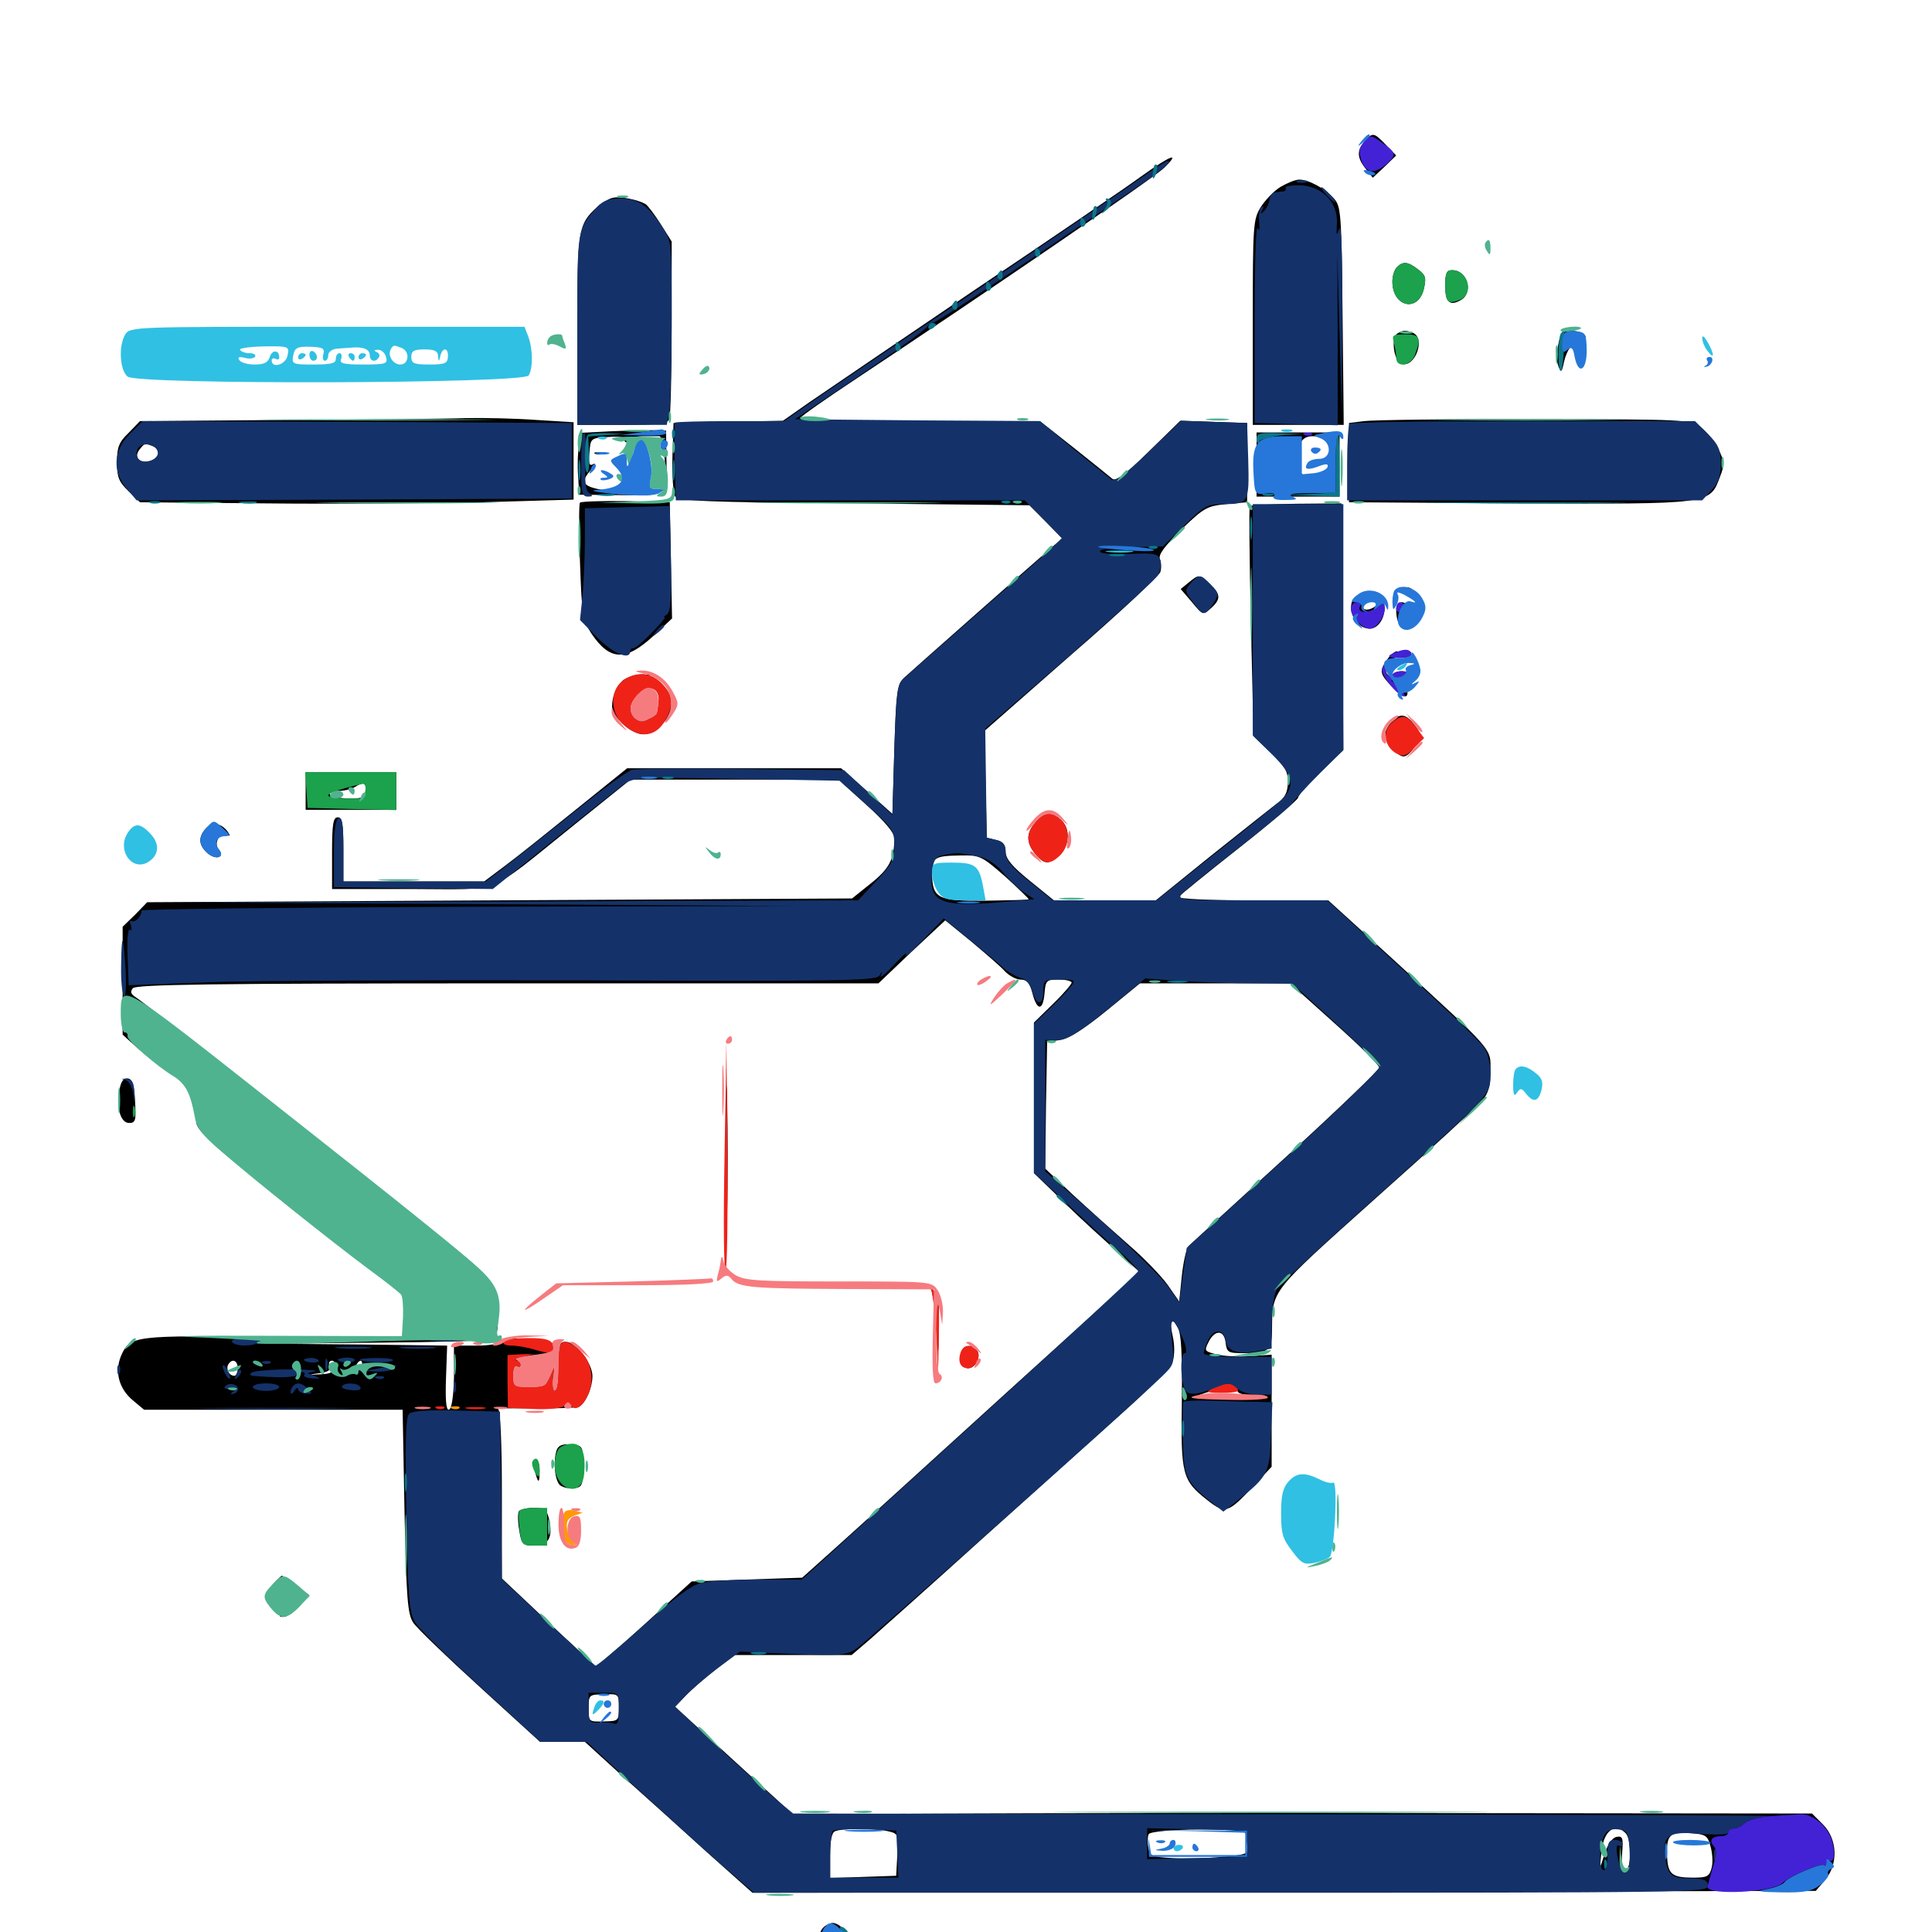 <svg xmlns="http://www.w3.org/2000/svg" viewBox="0 -1000 1000 1000">
	<path fill="#000000" d="M706.445 -926.953C702.148 -922.266 702.344 -918.359 706.836 -912.695L710.547 -908.008L716.602 -913.672L722.656 -919.531L717.383 -925C711.133 -931.445 710.547 -931.641 706.445 -926.953ZM590.82 -908.789C583.398 -903.32 544.727 -876.953 504.883 -850.195C465.234 -823.242 426.562 -797.07 418.945 -791.797L405.273 -782.227L376.953 -781.641L348.633 -781.055L348.047 -763.477C347.852 -753.906 348.438 -744.531 349.414 -743.164C350.977 -740.625 365.625 -740.039 441.992 -739.453L532.812 -738.477L541.406 -729.883L549.805 -721.289L544.727 -716.992C537.891 -711.133 472.656 -653.516 467.773 -649.023C464.258 -645.508 463.867 -641.992 462.891 -611.914L461.914 -578.711L448.633 -590.625L435.352 -602.344H379.883H324.609L298.438 -581.25C284.18 -569.727 267.578 -556.445 261.523 -551.953L250.586 -543.75H214.258H177.734V-560.352C177.734 -573.828 177.148 -576.953 174.805 -576.953C172.461 -576.953 171.875 -573.633 171.875 -558.398V-539.844H213.086C260.938 -539.844 250.977 -535.938 296.484 -572.461L326.367 -596.484H380.078H433.984L448.438 -583.398C458.008 -574.805 462.891 -568.945 462.891 -566.211C462.891 -555.273 460.352 -550.391 450.781 -542.773L441.016 -534.961L258.594 -533.984L76.172 -533.008L69.922 -526.562L63.477 -520.312V-492.383V-464.453L71.094 -457.617C75.391 -453.906 83.008 -448.047 88.086 -444.727C97.461 -438.281 101.562 -430.664 101.562 -419.336C101.562 -416.406 106.445 -410.938 117.773 -401.562C142.383 -381.25 182.617 -349.219 196.484 -339.453L208.984 -330.469V-318.75V-306.836L142.188 -307.812C68.75 -308.984 67.188 -308.789 62.5 -297.852C59.375 -289.844 61.523 -281.25 68.75 -275.195L74.609 -270.312H141.406H208.398L209.375 -217.773C210.352 -172.656 210.938 -164.648 213.867 -160.156C215.625 -157.422 231.25 -142.383 248.438 -126.758L279.492 -98.438H291.211H302.734L322.656 -80.273C333.594 -70.508 353.125 -52.93 366.016 -41.211L389.453 -20.312L664.648 -20.703L939.844 -21.289L944.531 -26.758C951.562 -34.961 951.172 -48.047 943.555 -55.664L937.891 -61.328L753.516 -61.523C652.148 -61.719 533.594 -61.523 489.844 -61.328L410.352 -60.938L400.977 -69.531C395.898 -74.023 382.031 -86.719 370.508 -97.266L349.414 -116.602L354.883 -122.266C357.812 -125.391 364.844 -131.445 370.312 -135.742L380.273 -143.359H410.547H440.82L450.391 -151.562C455.664 -156.25 482.031 -179.688 508.789 -203.906C535.742 -228.125 568.359 -257.422 581.445 -269.141C594.531 -280.859 606.055 -292.578 607.031 -295.508C608.008 -298.438 608.008 -303.906 607.031 -308.203C605.078 -317.188 606.055 -319.336 609.57 -312.891C611.523 -309.57 611.914 -299.219 611.719 -274.805C611.133 -236.719 611.914 -233.789 624.805 -223.633C634.18 -216.211 635.547 -216.602 649.023 -231.055L658.203 -240.82V-269.922V-298.828L647.07 -298.047C640.82 -297.656 633.008 -298.047 629.492 -299.023C623.438 -300.586 623.242 -300.781 625.586 -305.469C628.906 -311.914 633.594 -311.719 634.375 -305.078C634.961 -300 635.742 -299.609 643.555 -299.609C656.641 -299.609 658.203 -300.781 658.398 -311.133C658.594 -332.617 656.836 -330.273 711.914 -379.688C739.844 -404.492 764.648 -427.344 766.992 -430.078C770.508 -434.18 771.484 -437.891 771.484 -445.703C771.484 -457.812 774.023 -454.883 720.117 -504.297L687.5 -533.984H648.438C625.586 -533.984 609.57 -534.766 610.156 -535.742C610.742 -536.719 625 -548.242 641.602 -561.328C658.203 -574.414 671.875 -586.133 671.875 -587.109C671.875 -588.281 677.148 -594.141 683.594 -600.391L695.312 -611.719L694.922 -675.586L694.336 -739.453L670.898 -739.258C658.008 -739.062 647.266 -738.477 646.875 -738.086C646.484 -737.695 646.68 -710.742 647.461 -678.125L648.828 -618.945L657.812 -610.352C665.234 -603.125 666.797 -600.586 666.602 -594.727C666.406 -589.648 665.039 -586.914 660.742 -583.984C657.812 -581.641 642.383 -569.531 626.758 -557.031L598.242 -533.984H571.875H545.508L533.203 -543.945C523.828 -551.562 520.703 -555.273 520.508 -558.984C520.508 -562.695 519.336 -564.453 515.625 -565.234L510.742 -566.406L510.156 -593.945L509.57 -621.68L554.492 -661.133C579.297 -682.617 600 -701.953 600.586 -703.906C601.172 -705.664 601.172 -708.789 600.391 -710.547C599.414 -712.891 602.734 -717.188 611.523 -725.977C623.242 -737.305 624.805 -738.086 634.766 -739.062L645.508 -740.039V-760.547V-781.055L628.32 -781.641L610.938 -782.227L594.531 -766.211C582.422 -754.297 577.539 -750.781 575.781 -752.148C574.414 -753.32 565.43 -760.547 555.859 -768.164L538.281 -782.031H476.172C441.992 -782.031 414.062 -782.617 414.258 -783.594C414.258 -784.375 427.734 -793.75 443.945 -804.492C511.133 -849.023 597.07 -907.812 602.539 -913.086C611.328 -921.68 606.055 -919.727 590.82 -908.789ZM591.406 -714.258C595.312 -714.648 591.602 -715.039 583.008 -715.039C574.414 -715.039 571.094 -714.648 575.781 -714.258C580.273 -713.867 587.305 -713.867 591.406 -714.258ZM520.312 -546.289C527.148 -540.039 532.617 -534.766 532.422 -534.57C532.227 -534.18 522.07 -533.984 509.961 -533.789C485.156 -533.594 482.617 -534.961 482.422 -548.047C482.422 -556.25 483.789 -557.031 497.461 -557.227C507.227 -557.422 508.203 -556.836 520.312 -546.289ZM520.312 -497.07C522.461 -494.922 525.977 -492.969 528.32 -492.969C531.445 -492.969 533.008 -491.211 534.375 -485.938C536.719 -476.758 539.844 -476.562 540.625 -485.742C541.211 -492.578 541.602 -492.969 548.047 -492.969C551.758 -492.969 554.688 -492.188 554.688 -491.406C554.688 -490.625 550.391 -485.547 544.922 -480.273L535.156 -470.703V-431.641V-392.773L545.508 -382.812C550.977 -377.148 563.281 -365.625 572.656 -357.227L589.844 -341.602L523.047 -281.055C486.523 -247.852 447.266 -212.109 435.938 -201.953L415.234 -183.398L386.719 -182.422L358.008 -181.445L340.82 -165.82C331.445 -157.227 320.312 -147.266 316.016 -143.75L308.594 -137.109L297.461 -147.656C291.211 -153.32 280.273 -163.672 273.047 -170.508L259.766 -183.008V-226.562C259.766 -253.906 258.984 -270.312 257.812 -270.703C256.641 -271.094 265.43 -271.094 277.148 -271.094C288.867 -270.898 299.219 -271.289 300 -272.07C303.516 -274.414 306.641 -282.031 306.641 -287.695C306.641 -294.531 298.047 -305.469 292.773 -305.469C289.453 -305.469 289.062 -303.906 289.062 -292.383C289.062 -285.352 288.477 -280.078 287.695 -280.859C286.914 -281.641 286.523 -285.938 286.719 -290.43C287.109 -296.484 286.719 -297.852 285.352 -295.703C284.18 -294.141 283.203 -290.43 283.203 -287.5C283.203 -282.422 282.617 -282.031 274.414 -282.031C265.82 -282.031 265.625 -282.227 265.625 -288.086C265.625 -291.406 266.406 -293.555 267.578 -292.773C268.75 -292.188 269.531 -292.383 269.531 -293.555C269.531 -294.531 268.359 -295.703 267.188 -296.289C265.82 -296.68 269.727 -297.656 275.977 -298.438C285.156 -299.609 287.305 -300.586 286.719 -303.125C286.133 -305.859 283.398 -306.641 271.875 -307.031C263.086 -307.422 257.812 -306.836 257.812 -305.469C257.812 -304.297 252.93 -303.516 246.289 -303.516H234.961V-297.266C235.352 -281.836 234.18 -270.312 232.227 -270.312C230.859 -270.312 230.469 -275.977 230.859 -286.914L231.445 -303.516L186.523 -304.102L141.602 -304.492L196.68 -305.078C226.953 -305.273 252.93 -306.055 254.688 -306.641C257.031 -307.617 257.812 -310.742 257.812 -320.117C257.812 -335.352 256.836 -336.719 225.977 -361.523C189.648 -390.82 75.586 -480.273 70.898 -483.398C67.773 -485.352 67.188 -486.523 68.75 -488.477C70.312 -490.43 108.203 -491.016 262.695 -491.016H454.688L471.875 -507.422L489.258 -523.633L502.93 -512.5C510.352 -506.25 518.359 -499.414 520.312 -497.07ZM690.82 -470.312C703.516 -458.984 713.867 -448.828 713.867 -447.461C713.867 -446.289 692.188 -425.391 665.625 -401.172C639.062 -376.953 616.406 -356.25 615.234 -355.078C614.062 -353.906 612.5 -346.875 611.719 -339.648L610.352 -326.367L604.492 -334.766C601.367 -339.258 592.188 -348.828 583.984 -355.859C575.977 -362.891 562.891 -374.609 555.078 -381.836L541.016 -395.117L541.406 -427.93L541.992 -460.742L548.828 -461.719C553.516 -462.5 561.328 -467.578 572.852 -476.953L590.039 -491.016H628.906H667.773ZM123.047 -291.797C123.047 -289.648 122.266 -287.891 121.289 -287.891C118.555 -287.891 116.797 -291.406 118.164 -293.75C120.117 -297.07 123.047 -295.898 123.047 -291.797ZM164.062 -293.555C164.062 -294.531 161.523 -295.117 158.203 -294.922C155.078 -294.922 152.344 -294.141 152.344 -293.359C152.344 -292.383 155.078 -291.797 158.203 -291.797C161.523 -291.797 164.062 -292.578 164.062 -293.555ZM173.438 -292.383C173.047 -289.844 170.898 -288.867 166.016 -288.672C159.375 -288.281 159.375 -288.477 165.43 -289.258C169.922 -289.844 171.289 -290.82 170.508 -292.969C169.922 -294.531 170.508 -295.703 171.875 -295.703C173.047 -295.703 173.828 -294.141 173.438 -292.383ZM187.5 -293.75C187.5 -292.773 186.523 -291.797 185.352 -291.797C184.375 -291.797 183.984 -292.773 184.57 -293.75C185.156 -294.922 186.133 -295.703 186.719 -295.703C187.109 -295.703 187.5 -294.922 187.5 -293.75ZM201.953 -293.359C202.344 -294.141 200.195 -294.922 196.875 -294.727C193.75 -294.727 190.625 -294.141 190.039 -293.359C189.648 -292.383 191.797 -291.797 195.117 -291.797C198.242 -291.797 201.367 -292.578 201.953 -293.359ZM140.234 -292.383C141.992 -292.969 140.43 -293.359 136.719 -293.359C133.008 -293.359 131.445 -292.969 133.398 -292.383C135.156 -291.992 138.281 -291.992 140.234 -292.383ZM157.227 -287.891C158.789 -290.234 158.008 -290.234 154.297 -287.891C152.539 -286.719 152.344 -285.938 153.711 -285.938C154.883 -285.938 156.641 -286.914 157.227 -287.891ZM193.359 -287.891C193.359 -289.062 192.578 -289.844 191.406 -289.844C190.43 -289.844 189.453 -289.062 189.453 -287.891C189.453 -286.914 190.43 -285.938 191.406 -285.938C192.578 -285.938 193.359 -286.914 193.359 -287.891ZM204.492 -288.672C205.273 -289.258 204.102 -289.844 201.953 -289.648C199.805 -289.648 199.219 -289.062 200.781 -288.477C202.148 -287.891 203.906 -288.086 204.492 -288.672ZM640.625 -279.688C640.625 -279.102 643.555 -277.93 647.07 -277.539C650.391 -277.148 644.922 -276.758 634.766 -276.562C616.992 -276.562 616.602 -276.562 624.023 -279.102C632.422 -281.641 640.625 -282.031 640.625 -279.688ZM320.312 -116.211C320.312 -109.18 320.117 -109.18 312.5 -108.984C304.688 -108.789 304.688 -108.789 304.688 -115.82C304.688 -122.852 304.883 -122.852 312.5 -123.047C320.312 -123.242 320.312 -123.242 320.312 -116.211ZM458.789 -52.344C465.039 -50.977 465.039 -50.977 464.453 -40.039L463.867 -29.102L446.875 -28.516L429.688 -27.93V-39.648C429.688 -47.07 430.469 -51.562 432.227 -52.148C435.742 -53.711 451.758 -53.711 458.789 -52.344ZM644.727 -50.977C644.727 -49.609 645.117 -46.68 645.703 -44.336C646.289 -40.43 645.508 -40.039 632.227 -38.867C624.609 -38.086 612.891 -37.891 606.641 -38.281C596.094 -38.867 595.117 -39.258 594.336 -43.75C593.945 -46.289 593.945 -49.414 594.531 -50.586C595.703 -53.516 644.531 -54.102 644.727 -50.977ZM841.406 -51.172C844.531 -48.047 844.531 -32.031 841.211 -32.031C839.648 -32.031 839.062 -34.766 839.648 -41.016C840.234 -48.828 839.844 -49.805 836.719 -49.219C834.57 -48.828 832.227 -45.508 830.664 -40.82L828.125 -33.008L828.906 -41.602C830.078 -52.344 835.742 -56.836 841.406 -51.172ZM885.352 -44.336C886.328 -41.016 886.719 -35.938 885.938 -33.203C884.766 -28.711 883.594 -28.125 876.367 -28.125C865.43 -28.125 863.281 -29.883 862.891 -39.062C862.5 -50.195 864.062 -51.953 874.609 -51.172C883.008 -50.586 883.789 -50 885.352 -44.336ZM375.781 -401.172C375.781 -368.359 376.172 -355.078 376.367 -371.484C376.758 -387.695 376.758 -414.648 376.367 -431.055C376.172 -447.266 375.781 -433.984 375.781 -401.172ZM481.836 -332.812C482.617 -331.25 483.984 -323.242 484.57 -315.234L485.742 -300.586L485.938 -314.453C486.328 -324.414 485.547 -329.102 483.203 -332.031C481.641 -333.984 480.859 -334.375 481.836 -332.812ZM498.242 -300.781C495.508 -297.656 497.461 -291.797 501.172 -291.797C505.078 -291.797 508.203 -298.438 505.469 -301.172C502.539 -304.102 500.977 -304.102 498.242 -300.781ZM274.023 -294.336C272.07 -294.922 273.242 -295.312 276.367 -295.312C279.688 -295.312 281.055 -294.922 279.883 -294.336C278.516 -293.945 275.781 -293.945 274.023 -294.336ZM271.484 -289.648C271.484 -288.672 272.461 -288.281 273.438 -288.867C274.609 -289.453 275.391 -290.43 275.391 -291.016C275.391 -291.406 274.609 -291.797 273.438 -291.797C272.461 -291.797 271.484 -290.82 271.484 -289.648ZM276.367 -285.938C275.781 -284.961 276.172 -283.984 277.148 -283.984C278.32 -283.984 279.297 -284.961 279.297 -285.938C279.297 -287.109 278.906 -287.891 278.516 -287.891C277.93 -287.891 276.953 -287.109 276.367 -285.938ZM288.281 -249.805C286.133 -244.141 287.109 -233.789 289.844 -231.25C291.406 -230.078 294.727 -229.297 297.266 -229.688C301.367 -230.273 301.758 -231.25 301.758 -241.016C301.758 -251.562 301.758 -251.758 295.703 -252.344C291.406 -252.734 289.258 -251.953 288.281 -249.805ZM276.562 -239.648C278.516 -231.836 279.297 -231.641 279.297 -238.672C279.297 -242.188 278.32 -244.922 277.344 -244.922C276.172 -244.922 275.781 -242.773 276.562 -239.648ZM268.555 -217.773C267.969 -216.602 267.969 -212.305 268.75 -208.008C269.922 -200.586 270.508 -200 276.562 -200C283.984 -200 286.328 -204.297 284.18 -213.672C283.008 -218.75 282.031 -219.531 276.367 -219.531C272.656 -219.531 269.336 -218.75 268.555 -217.773ZM872.656 -46.289C870.117 -46.68 871.68 -47.07 875.977 -47.07C880.273 -47.266 882.227 -46.875 880.469 -46.289C878.516 -45.898 875 -45.898 872.656 -46.289ZM662.891 -903.32C659.57 -901.367 654.883 -896.484 652.539 -892.773C648.633 -886.328 648.438 -883.789 648.438 -833.008V-780.078H672.07H695.508L694.922 -836.523C694.336 -889.648 694.141 -893.164 690.43 -897.266C685.742 -902.539 677.344 -907.031 672.461 -907.031C670.508 -907.031 666.211 -905.273 662.891 -903.32ZM317.383 -897.656C315.234 -897.266 311.328 -894.922 308.984 -892.773C299.219 -883.789 298.828 -881.25 298.828 -828.906V-780.078H322.07C341.406 -780.078 345.508 -780.664 346.484 -783.203C347.07 -784.961 347.656 -806.25 347.656 -830.664V-875L341.992 -883.984C338.867 -888.867 335.352 -893.555 334.18 -894.336C330.078 -896.68 321.289 -898.438 317.383 -897.656ZM723.047 -861.719C721.68 -860.352 720.703 -857.031 720.703 -854.297C720.703 -841.211 733.789 -838.086 736.914 -850.195C738.281 -856.055 738.086 -857.422 733.984 -860.547C728.711 -864.648 726.172 -864.844 723.047 -861.719ZM748.047 -852.539C748.047 -843.75 750.195 -841.406 755.859 -844.531C762.891 -848.242 759.766 -860.156 751.562 -860.156C748.828 -860.156 748.047 -858.594 748.047 -852.539ZM723.242 -827.344C719.727 -825 721.484 -812.5 725.781 -811.523C732.812 -810.156 737.891 -825.195 731.25 -827.734C727.344 -829.297 726.172 -829.102 723.242 -827.344ZM807.812 -826.562C805.664 -819.727 805.273 -813.867 806.641 -810.352C808.008 -806.836 808.398 -807.227 809.57 -812.891C810.938 -818.75 814.453 -823.633 814.453 -819.531C814.453 -816.211 819.531 -815.625 819.727 -818.945C819.922 -820.703 820.312 -823.438 820.703 -825C821.484 -828.906 808.984 -830.273 807.812 -826.562ZM148.047 -782.617L72.461 -782.031L66.602 -775.977C61.523 -771.094 60.547 -768.555 60.547 -760.742C60.547 -752.93 61.523 -750.586 66.602 -745.703L72.461 -740.039L137.305 -739.453C173.047 -739.062 223.438 -739.453 249.609 -740.039L296.875 -741.406V-761.523V-781.445L277.93 -782.617C267.383 -783.398 250.977 -783.789 241.211 -783.594C231.641 -783.203 189.648 -782.812 148.047 -782.617ZM78.906 -769.141C83.398 -767.383 82.812 -763.086 77.93 -761.523C72.461 -759.766 68.945 -763.281 72.266 -767.383C75 -770.703 74.805 -770.703 78.906 -769.141ZM706.055 -782.031L698.242 -781.055V-760.547V-740.039L786.133 -739.453C885.547 -739.062 884.961 -738.867 890.234 -753.125C892.773 -759.57 892.578 -761.133 889.453 -767.578C887.305 -771.68 883.203 -776.758 880.273 -778.906C874.805 -782.812 872.461 -783.008 794.336 -783.008C750 -783.203 710.352 -782.617 706.055 -782.031ZM316.016 -776.758L300.977 -775.977L299.805 -769.727C299.023 -766.211 298.828 -758.984 299.219 -753.711L299.805 -743.945L318.359 -743.75L336.914 -743.555L319.922 -745.312C301.367 -747.461 299.219 -749.414 306.25 -757.227C308.008 -759.375 308.398 -760.547 307.031 -759.766C305.078 -758.594 304.492 -759.961 305.078 -765.625C305.664 -773.242 305.664 -773.242 315.039 -773.828C320.312 -774.219 324.023 -773.633 323.438 -772.656C322.852 -771.68 323.633 -770.898 325.195 -770.898C326.758 -770.898 327.539 -771.68 326.953 -772.656C326.367 -773.438 329.102 -774.219 332.812 -774.219H341.406C342.188 -774.219 343.359 -769.141 343.945 -763.086L345.117 -751.758L344.922 -764.453L344.727 -777.148L337.891 -777.344C334.18 -777.344 324.219 -777.148 316.016 -776.758ZM650.391 -759.57V-742.969H671.875H693.359V-759.57V-776.172H671.875H650.391ZM687.109 -772.656C688.672 -771.484 689.062 -768.555 688.281 -763.281C686.914 -753.906 687.305 -754.297 679.297 -754.102C673.633 -753.711 672.852 -754.297 672.266 -759.375C671.094 -769.336 673.242 -774.219 679.297 -774.219C682.227 -774.219 685.742 -773.438 687.109 -772.656ZM308.203 -765.039C306.836 -765.625 307.812 -766.016 310.547 -766.016C313.281 -766.016 314.258 -765.625 313.086 -765.039C311.719 -764.648 309.375 -764.648 308.203 -765.039ZM321.289 -762.5C321.875 -761.523 322.852 -760.547 323.438 -760.547C323.828 -760.547 324.219 -761.523 324.219 -762.5C324.219 -763.672 323.242 -764.453 322.07 -764.453C321.094 -764.453 320.703 -763.672 321.289 -762.5ZM300.195 -739.844C299.609 -739.258 299.609 -725.391 300.195 -709.18C301.172 -681.25 301.562 -679.102 306.25 -671.875C315.82 -657.812 324.023 -657.617 338.672 -671.289L347.852 -679.883L347.266 -709.961L346.68 -740.039L324.023 -740.625C311.523 -740.82 300.977 -740.43 300.195 -739.844ZM615.43 -698.633L611.133 -695.117L616.992 -688.281C622.656 -681.445 622.656 -681.445 626.758 -685.156C632.031 -689.844 631.836 -692.383 626.367 -697.656C620.898 -702.734 620.703 -702.93 615.43 -698.633ZM724.023 -694.727C723.438 -693.75 725 -693.164 727.539 -693.164C730.078 -693.164 731.641 -693.75 731.055 -694.727C730.664 -695.508 729.102 -696.094 727.539 -696.094C725.977 -696.094 724.414 -695.508 724.023 -694.727ZM702.734 -691.992C695.508 -687.891 700.586 -674.609 708.984 -674.609C715.43 -674.609 719.336 -686.133 714.453 -690.82C711.133 -693.945 706.836 -694.336 702.734 -691.992ZM712.891 -687.891C712.891 -685.742 707.227 -683.398 705.859 -684.961C705.273 -685.547 705.078 -686.914 705.859 -687.891C707.227 -690.039 712.891 -690.039 712.891 -687.891ZM722.656 -684.57C722.656 -674.805 727.344 -671.875 733.008 -678.125C737.305 -682.812 737.109 -684.375 733.008 -684.375C730.078 -684.375 729.883 -683.984 732.422 -682.422C734.961 -680.859 734.766 -680.469 732.031 -680.469C730.078 -680.469 727.93 -680.469 727.148 -680.273C726.367 -680.273 725.391 -681.25 724.805 -682.617C724.414 -683.984 725 -684.375 726.367 -683.594C727.539 -682.812 728.516 -683.398 728.516 -685.156C728.516 -686.914 727.148 -688.281 725.586 -688.281C724.023 -688.281 722.656 -686.523 722.656 -684.57ZM717.969 -658.594C713.867 -652.734 714.062 -651.367 720.117 -644.922C725.586 -639.258 728.516 -638.086 728.516 -641.406C728.516 -642.578 727.344 -643.359 725.781 -643.359C724.219 -643.359 722.656 -644.727 721.875 -646.289C721.289 -648.047 721.875 -649.219 723.633 -649.219C725 -649.219 726.758 -650 727.539 -650.977C728.125 -652.148 726.758 -652.734 724.609 -652.539C722.461 -652.344 720.703 -651.367 720.703 -650.391C720.703 -649.219 719.727 -649.414 718.359 -650.781C716.602 -652.539 717.188 -654.102 720.703 -658.008C723.242 -660.742 724.219 -662.891 723.047 -662.891C721.875 -662.891 719.531 -660.938 717.969 -658.594ZM726.562 -660.742C726.562 -659.766 727.539 -659.375 728.516 -659.961C729.688 -660.547 730.469 -661.523 730.469 -662.109C730.469 -662.5 729.688 -662.891 728.516 -662.891C727.539 -662.891 726.562 -661.914 726.562 -660.742ZM322.461 -647.852C320.312 -645.898 317.773 -641.602 317.188 -638.086C316.211 -632.812 316.992 -630.859 321.875 -625.781C325.391 -622.266 329.883 -619.922 333.008 -619.922C339.062 -619.922 347.656 -628.516 347.461 -634.375C347.266 -636.914 346.875 -637.305 346.289 -635.547C344.922 -630.859 332.227 -625.195 328.906 -627.93C325.195 -630.859 325.391 -638.672 329.102 -640.234C330.664 -640.82 332.031 -642.188 332.031 -643.359C332.031 -644.531 331.25 -644.922 330.078 -644.336C329.102 -643.75 328.125 -644.531 328.125 -646.094C328.125 -647.656 330.469 -649.219 333.594 -649.805C338.672 -650.586 338.672 -650.586 332.812 -650.977C329.297 -650.977 324.805 -649.609 322.461 -647.852ZM720.117 -626.172C715.82 -621.289 716.016 -617.578 720.703 -612.5C725.977 -607.031 727.344 -607.031 732.227 -613.281C736.328 -618.555 736.133 -620.117 730.859 -626.367C727.148 -630.664 724.023 -630.664 720.117 -626.172ZM158.203 -590.625V-580.859H181.641H205.078V-590.625V-600.391H181.641H158.203ZM189.453 -590.625C189.453 -587.305 188.086 -586.719 180.859 -586.719C175.977 -586.719 171.484 -587.695 170.898 -588.672C170.117 -589.844 172.07 -590.625 175.195 -590.625C178.125 -590.625 182.031 -591.602 183.594 -592.578C188.086 -595.508 189.453 -594.922 189.453 -590.625ZM535.352 -573.633C530.859 -568.164 531.25 -563.086 536.719 -557.031C540.625 -552.539 543.164 -552.539 548.438 -557.422C553.711 -562.305 554.102 -571.289 549.219 -575.586C544.141 -580.273 540.039 -579.688 535.352 -573.633ZM106.641 -571.289C102.539 -566.797 102.734 -562.695 107.227 -558.594C111.719 -554.492 116.797 -556.25 113.086 -560.547C110.352 -563.867 114.258 -569.922 117.773 -567.773C118.945 -567.188 119.141 -567.578 118.359 -568.75C115.234 -573.828 109.961 -575 106.641 -571.289ZM61.914 -436.328C59.961 -427.148 62.305 -418.75 66.797 -418.75C70.117 -418.75 70.508 -419.922 69.922 -429.883C69.531 -438.477 68.555 -441.406 66.211 -441.797C64.062 -442.188 62.695 -440.43 61.914 -436.328ZM141.406 -180.078L137.695 -175.586L142.383 -179.492C145.703 -182.422 147.266 -182.812 147.852 -180.859C148.438 -179.492 150 -177.148 151.562 -175.781C154.688 -172.461 155.273 -169.922 152.344 -171.68C151.172 -172.461 150.391 -172.266 150.586 -171.289C151.367 -167.383 150.195 -165.039 147.07 -164.258C144.141 -163.477 144.141 -163.281 146.68 -163.086C148.438 -163.086 151.953 -165.43 154.883 -168.555L159.961 -174.414L153.32 -179.297C149.805 -182.031 146.289 -184.375 145.898 -184.375C145.508 -184.375 143.555 -182.422 141.406 -180.078ZM426.172 -2.344C420.898 2.93 425.391 16.797 432.422 16.797C435.938 16.797 441.406 10.352 441.406 6.445C441.406 2.539 434.766 -4.688 431.055 -4.688C429.688 -4.688 427.539 -3.711 426.172 -2.344ZM436.328 6.836C438.086 9.766 431.836 13.867 429.297 11.328C428.32 10.352 427.93 8.398 428.516 7.227C430.273 4.688 434.961 4.492 436.328 6.836ZM859.57 12.109C859.57 14.258 860.156 14.844 860.742 13.281C861.328 11.914 861.133 10.156 860.547 9.57C859.961 8.789 859.375 9.961 859.57 12.109ZM425.781 32.422C425.781 40.039 425.977 40.43 431.25 39.844C435.938 39.258 436.523 38.477 436.523 32.422C436.523 26.367 435.938 25.586 431.25 25C425.977 24.414 425.781 24.805 425.781 32.422Z"/>
	<path fill="#ff9906" d="M233.984 -270.898C232.422 -271.484 233.008 -272.07 235.156 -272.07C237.305 -272.266 238.477 -271.68 237.695 -271.094C237.109 -270.508 235.352 -270.312 233.984 -270.898ZM291.797 -216.602C291.211 -215.234 291.016 -211.133 291.406 -207.617C291.797 -202.734 292.969 -200.781 295.898 -200.391C299.023 -200 299.219 -200.195 297.07 -201.758C295.508 -202.734 293.945 -205.859 293.555 -208.594C292.969 -212.5 293.945 -214.062 297.07 -215.43L301.562 -216.992L297.07 -218.164C294.336 -218.75 292.383 -218.164 291.797 -216.602Z"/>
	<path fill="#ef2218" d="M322.07 -647.461C315.43 -642.188 315.82 -630.664 323.047 -624.609C331.445 -617.383 340.039 -618.555 344.727 -627.93C348.828 -635.742 348.438 -640.039 342.773 -646.094C337.109 -652.148 328.711 -652.734 322.07 -647.461ZM340.82 -637.109C340.625 -634.57 340.234 -632.031 340.039 -631.25C340.039 -630.469 338.086 -628.906 335.742 -627.734C332.812 -625.977 331.055 -626.172 328.906 -627.93C325 -631.055 325.586 -635.547 330.273 -640.625C335.352 -646.094 341.602 -643.945 340.82 -637.109ZM720.703 -626.172C715.234 -621.875 716.406 -613.477 722.852 -609.961C726.367 -608.203 727.93 -608.594 732.031 -612.891L737.109 -617.969L733.203 -623.242C728.125 -630.078 726.172 -630.469 720.703 -626.172ZM535.352 -573.633C530.859 -568.164 531.25 -563.086 536.719 -557.031C540.625 -552.539 543.945 -552.539 548.828 -557.422C553.711 -562.305 553.906 -571.484 549.219 -575.586C544.141 -580.273 540.039 -579.688 535.352 -573.633ZM375 -400.781C374.414 -367.773 374.609 -341.406 375.586 -342.383C376.367 -343.164 376.758 -370.117 376.562 -402.344L375.977 -460.742ZM481.836 -332.812C482.617 -331.25 483.984 -320.703 484.57 -309.375L485.547 -288.867L485.938 -308.594C486.328 -323.828 485.742 -328.906 483.203 -332.031C481.641 -333.984 480.859 -334.375 481.836 -332.812ZM260.742 -305.469C259.961 -304.297 261.719 -303.516 264.844 -303.516C267.773 -303.516 273.438 -302.539 277.539 -301.172C285.938 -298.828 287.891 -299.414 285.938 -304.297C284.961 -306.641 282.031 -307.422 273.438 -307.422C266.992 -307.422 261.328 -306.641 260.742 -305.469ZM289.062 -292.773C289.062 -285.742 288.281 -280.078 287.109 -280.078C286.133 -280.078 285.742 -283.008 286.133 -286.523L287.109 -292.773L284.766 -287.5C282.812 -282.812 281.445 -282.031 274.023 -282.031C266.016 -282.031 265.625 -282.227 265.625 -288.086C265.625 -291.406 266.406 -293.555 267.578 -292.773C268.75 -292.188 269.531 -292.578 269.531 -293.555C269.531 -294.727 268.359 -295.898 267.188 -295.898C265.82 -296.094 267.383 -296.875 270.508 -297.656L276.367 -299.219L269.531 -299.023L262.695 -298.633V-284.961L262.891 -271.289L276.172 -270.703C283.789 -270.312 290.43 -271.094 291.992 -272.266C293.75 -273.633 294.922 -273.828 295.703 -272.461C297.656 -269.336 301.562 -271.875 304.492 -278.32C308.008 -286.328 305.859 -296.484 299.414 -301.562C290.82 -308.398 289.062 -306.836 289.062 -292.773ZM497.07 -299.609C495.703 -294.922 497.266 -291.797 500.977 -291.797C505.078 -291.797 508.203 -298.438 505.469 -301.172C501.953 -304.688 498.438 -303.906 497.07 -299.609ZM627.539 -281.445C623.828 -279.297 624.219 -279.102 632.812 -279.102C640.039 -279.102 641.797 -279.688 640.234 -281.641C637.695 -284.57 633.203 -284.57 627.539 -281.445ZM226.172 -270.898C224.609 -271.484 225.195 -272.07 227.344 -272.07C229.492 -272.266 230.664 -271.68 229.883 -271.094C229.297 -270.508 227.539 -270.312 226.172 -270.898ZM241.797 -270.898C239.258 -271.289 241.211 -271.68 246.094 -271.68C250.977 -271.68 252.93 -271.289 250.586 -270.898C248.047 -270.508 244.141 -270.508 241.797 -270.898Z"/>
	<path fill="#1ca14c" d="M723.047 -861.719C721.68 -860.352 720.703 -857.031 720.703 -854.297C720.703 -841.211 733.789 -838.086 736.914 -850.195C738.281 -856.055 738.086 -857.422 733.984 -860.547C728.711 -864.648 726.172 -864.844 723.047 -861.719ZM748.047 -852.539C748.047 -843.555 749.219 -842.383 755.469 -844.727C763.086 -847.656 760.156 -860.156 751.562 -860.156C748.828 -860.156 748.047 -858.594 748.047 -852.539ZM721.484 -822.656C722.07 -820.117 722.656 -816.602 722.656 -814.844C722.656 -809.375 730.273 -810.547 732.422 -816.406C735.742 -825.195 734.961 -826.953 727.344 -826.953C720.898 -826.953 720.312 -826.562 721.484 -822.656ZM158.594 -591.211L159.18 -581.836L182.227 -581.25L205.078 -580.664V-590.625V-600.391H181.445H158.008ZM189.062 -590.625C188.672 -588.281 187.891 -586.523 187.109 -586.719H177.734C173.438 -586.719 169.922 -587.5 169.922 -588.281C169.922 -589.648 179.297 -592.578 188.086 -594.336C189.062 -594.336 189.453 -592.773 189.062 -590.625ZM68.75 -424.609C68.75 -421.875 69.141 -420.898 69.727 -422.266C70.117 -423.438 70.117 -425.781 69.727 -427.148C69.141 -428.32 68.75 -427.344 68.75 -424.609ZM289.453 -250.391C288.086 -249.023 287.109 -245.117 287.109 -241.797C287.109 -228.711 301.172 -224.219 302.344 -236.914C303.32 -247.461 301.367 -252.734 296.289 -252.734C293.75 -252.734 290.82 -251.758 289.453 -250.391ZM275.391 -242.578C275.391 -241.211 276.367 -238.672 277.344 -237.109C278.906 -234.766 279.297 -235.352 279.297 -239.648C279.297 -242.578 278.516 -244.922 277.344 -244.922C276.367 -244.922 275.391 -243.75 275.391 -242.578ZM268.75 -217.969C268.359 -217.188 268.359 -212.695 268.945 -208.203C269.922 -200.391 270.312 -200 276.562 -200H283.203V-209.766V-219.531H276.562C272.852 -219.531 269.336 -218.75 268.75 -217.969ZM425.781 32.422C425.781 39.453 426.172 40.234 430.664 40.234C436.328 40.234 438.477 36.523 436.719 29.492C435.742 25.977 434.18 24.609 430.664 24.609C426.367 24.609 425.781 25.391 425.781 32.422Z"/>
	<path fill="#143269" d="M582.031 -901.953C570.703 -894.141 532.031 -867.773 496.094 -843.359C460.156 -819.141 425 -795.508 418.164 -790.625L405.859 -782.031H378.125C362.695 -782.031 349.805 -781.641 349.414 -781.25C349.023 -780.859 348.828 -771.484 349.219 -760.742L349.805 -741.016H440.234H530.469L540.039 -731.25L549.609 -721.484L544.922 -716.797C542.188 -714.258 524.219 -698.438 504.883 -681.445C485.547 -664.453 468.359 -649.414 466.797 -647.852C464.453 -645.703 463.672 -638.086 462.891 -611.719L461.914 -578.125L449.414 -589.844L436.914 -601.367L384.18 -601.953C355.078 -602.344 329.297 -602.148 327.148 -601.562C324.805 -600.977 311.133 -591.016 296.68 -579.297C282.227 -567.773 266.211 -555.078 260.938 -550.977L251.367 -543.75H214.648H177.734V-560.547C177.734 -573.047 177.148 -577.148 175.391 -576.562C173.633 -575.977 172.852 -570.508 172.852 -558.203V-540.82L213.867 -540.234L255.078 -539.844L285.938 -564.648C303.125 -578.516 319.531 -591.406 322.461 -593.75C327.93 -597.656 329.688 -597.852 381.445 -596.875L434.57 -595.898L448.828 -583.203C462.109 -571.289 462.891 -570.117 462.891 -562.305C462.891 -555.078 461.719 -552.734 453.516 -543.945L444.141 -533.984L263.477 -533.398L83.008 -533.008L247.07 -532.031L411.133 -531.055L242.188 -530.664C149.219 -530.273 73.242 -529.492 73.242 -528.711C73.242 -525.586 69.922 -522.266 68.164 -523.242C67.188 -523.828 66.992 -522.852 67.773 -521.094C68.359 -519.141 68.164 -518.164 67.188 -518.75C66.211 -519.531 65.625 -513.672 66.016 -505.078L66.602 -490.039L107.031 -491.602C129.297 -492.383 216.211 -492.773 300.195 -492.578C433.984 -491.992 453.125 -492.383 455.078 -494.922C456.836 -497.461 457.031 -497.461 455.859 -494.922C455.273 -493.359 458.398 -495.898 462.891 -500.781C467.383 -505.664 470.117 -507.812 468.75 -505.664C467.383 -503.516 471.289 -506.836 477.344 -513.086L488.477 -524.609L501.562 -513.867C508.789 -508.008 516.797 -501.367 519.336 -499.023C522.07 -496.68 526.172 -494.336 528.516 -493.75C531.055 -493.164 533.398 -490.43 534.375 -486.719C536.523 -479.297 540.039 -479.492 540.039 -487.109C540.039 -492.773 540.43 -492.969 548.633 -492.969C556.445 -492.969 556.836 -492.773 554.492 -489.648C553.125 -487.695 548.242 -482.617 543.555 -478.125L535.156 -470.117V-431.641V-392.969L551.367 -377.93C560.156 -369.531 572.266 -358.398 578.516 -353.125C584.57 -347.852 589.258 -342.773 589.062 -341.992C588.867 -341.016 549.609 -304.883 501.953 -261.523L415.039 -182.422H392.578C380.273 -182.422 366.797 -181.641 362.891 -180.664C357.812 -179.492 349.219 -173.047 332.617 -158.203C319.922 -146.875 308.984 -137.695 308.203 -137.891C307.422 -138.281 296.289 -148.438 283.398 -160.547L259.766 -182.617L259.375 -225.977L258.789 -269.336L236.523 -269.922C223.047 -270.312 213.477 -269.727 211.914 -268.359C209.961 -266.797 209.57 -255.469 210.352 -216.016C211.133 -172.852 211.914 -165.039 214.844 -160.352C216.602 -157.227 232.031 -141.992 249.023 -126.562L279.688 -98.438H291.797H303.711L328.125 -75.781C341.602 -63.477 360.938 -45.898 371.289 -36.719L390.234 -20.312H637.109C875.781 -20.312 883.984 -20.508 883.984 -23.828C883.984 -26.758 882.422 -27.539 875.391 -27.734C865.039 -27.734 863.477 -29.102 861.914 -38.477C860.156 -50 863.477 -52.344 880.273 -50.781C889.258 -50.195 894.531 -50.391 894.531 -51.562C894.531 -52.734 895.703 -53.516 897.266 -53.516C898.828 -53.516 901.367 -54.688 902.93 -56.25C904.492 -57.812 910.547 -59.57 916.211 -59.961C922.07 -60.352 810.547 -60.742 668.555 -60.938L410.547 -61.328L401.953 -68.359C397.461 -72.266 383.594 -84.766 371.484 -95.898L349.414 -116.602L354.883 -122.461C357.812 -125.586 365.43 -132.031 371.68 -136.719L383.008 -145.117L410.156 -143.945C434.57 -142.969 437.695 -143.164 442.969 -146.484C448.242 -149.805 585.547 -272.07 601.367 -287.5C607.812 -293.75 608.008 -294.141 606.641 -305.859C605.273 -318.945 607.031 -319.336 612.305 -307.031C614.062 -302.734 614.453 -299.609 613.281 -299.609C611.133 -299.609 610.742 -289.453 612.695 -282.422C613.867 -277.344 618.359 -277.344 630.273 -282.227C635.742 -284.375 636.914 -284.375 640.234 -281.445C642.188 -279.492 647.07 -278.125 650.977 -278.125H658.203V-287.891V-297.656H640.625C630.859 -297.656 623.047 -298.438 623.047 -299.609C623.047 -300.586 624.023 -303.711 625.391 -306.445C628.125 -312.5 633.594 -312.109 634.375 -306.055C635.156 -300.781 640.43 -298.828 650.391 -300.586L658.203 -301.953V-314.844C658.203 -322.07 659.375 -329.883 660.742 -332.227C661.914 -334.57 681.641 -352.93 704.102 -373.047C726.758 -393.164 750.977 -415.234 758.398 -422.266C770.703 -434.57 771.484 -435.742 771.484 -444.141C771.484 -449.219 770.117 -455.078 767.969 -458.008C766.211 -460.742 747.266 -478.906 725.781 -498.438L687.109 -533.984H648.047C612.305 -533.984 609.18 -534.18 611.523 -537.109C612.891 -538.867 625.977 -549.414 640.625 -560.742C655.078 -572.07 667.969 -582.617 668.945 -584.375C670.117 -586.133 676.367 -592.969 683.203 -599.805L695.312 -611.914V-675.586V-739.062H671.875H648.438V-679.297V-619.336L658.203 -609.766C670.117 -598.047 670.898 -592.578 661.719 -584.57C658.203 -581.641 642.578 -568.945 626.953 -556.641L598.633 -533.984H571.875H544.922L532.812 -543.75C523.242 -551.367 520.508 -554.883 520.508 -558.789C520.508 -562.695 519.336 -564.258 515.625 -565.234L510.742 -566.406L510.352 -594.531L509.961 -622.852L553.516 -660.547C577.344 -681.445 598.047 -700.195 599.414 -702.344C600.586 -704.297 601.172 -707.812 600.586 -709.961C599.414 -713.477 597.852 -713.867 584.375 -713.281C575.195 -712.891 569.336 -713.477 569.336 -714.648C569.336 -715.82 576.172 -716.797 585.742 -716.797L601.953 -717.188L613.086 -728.125C623.242 -738.086 624.805 -739.062 632.812 -739.062C646.289 -739.062 646.68 -739.648 646.094 -761.719L645.508 -781.055L628.516 -781.641L611.328 -782.227L594.531 -766.016C582.422 -754.297 577.148 -750.586 575.391 -751.758C573.828 -752.93 565.039 -760.156 555.469 -767.773L538.281 -782.031L474.805 -782.422L411.523 -783.008L425 -792.188C459.57 -815.234 479.492 -829.492 480.078 -831.055C480.469 -832.031 481.641 -832.812 482.617 -832.812C484.375 -832.812 514.062 -852.539 585.352 -900.977C602.344 -912.5 607.812 -916.992 604.102 -916.602C603.32 -916.602 593.359 -909.961 582.031 -901.953ZM507.227 -556.445C511.133 -555.664 515.82 -552.539 519.336 -548.242C522.461 -544.336 527.344 -539.844 530.273 -537.891L535.352 -534.57L522.07 -533.398C487.695 -530.078 480.664 -532.617 482.422 -547.656C483.203 -555.469 483.984 -556.641 489.258 -557.617C492.578 -558.398 496.484 -558.594 498.047 -558.203C499.609 -558.008 503.906 -557.227 507.227 -556.445ZM436.133 -530.664C438.477 -531.055 436.523 -531.445 431.641 -531.445C426.758 -531.445 424.805 -531.055 427.344 -530.664C429.688 -530.273 433.594 -530.273 436.133 -530.664ZM649.414 -491.016L668.945 -490.82L691.406 -470.312C703.711 -459.18 713.867 -448.828 713.867 -447.461C713.867 -445.898 691.406 -424.414 664.062 -399.414L614.258 -354.102L612.305 -340.039L610.352 -325.977L604.492 -334.18C601.172 -338.867 585.742 -353.906 569.922 -368.164L541.016 -393.75V-427.734V-461.719H547.461C552.344 -461.719 557.812 -465.039 573.242 -477.539L592.773 -493.555L611.328 -492.188C621.484 -491.602 638.672 -491.016 649.414 -491.016ZM320.312 -116.992C320.312 -108.398 319.922 -107.031 317.383 -108.008C316.406 -108.398 313.086 -108.594 310.156 -108.398C305.078 -108.203 304.688 -108.594 304.688 -116.016V-123.828H312.5C320.117 -123.828 320.312 -123.633 320.312 -116.992ZM464.453 -40.43L465.039 -28.125H447.266H429.688V-39.453C429.688 -45.703 430.273 -51.562 431.055 -52.344C431.836 -53.125 439.453 -53.32 448.242 -53.125L463.867 -52.539ZM645.508 -45.703V-38.867L619.727 -38.281L593.75 -37.695V-45.703V-53.711L619.727 -53.125L645.508 -52.539ZM843.359 -43.945C844.531 -28.906 839.844 -25.391 837.109 -39.453C836.523 -43.555 836.719 -45.508 837.891 -44.727C839.062 -44.141 839.844 -44.531 839.844 -45.508C839.844 -46.68 838.086 -47.656 835.938 -47.656C832.617 -47.656 832.031 -46.289 832.031 -39.844C832.031 -35.547 831.25 -32.031 830.078 -32.031C827.539 -32.031 827.539 -44.922 830.273 -49.805C831.641 -52.539 833.984 -53.516 837.5 -53.125C842.188 -52.539 842.773 -51.562 843.359 -43.945ZM671.484 -905.664C670.117 -906.25 671.094 -906.641 673.828 -906.641C676.562 -906.641 677.539 -906.25 676.367 -905.664C675 -905.273 672.656 -905.273 671.484 -905.664ZM665.43 -902.734C665.82 -901.758 665.234 -900.977 664.258 -900.977C663.086 -900.781 661.133 -900.586 659.766 -900.391C658.594 -900.391 657.422 -898.633 657.031 -896.484C656.836 -894.531 655.469 -891.797 654.102 -890.625C652.344 -889.062 652.148 -889.062 653.32 -891.211C654.297 -892.969 654.102 -893.555 652.93 -892.773C651.953 -892.188 651.367 -888.672 651.758 -885.156C652.148 -881.055 651.758 -879.883 650.977 -882.031C650 -883.789 649.414 -861.914 649.414 -833.203V-781.055L670.898 -780.469L692.383 -779.883V-824.414L692.188 -868.945L693.359 -826.953L694.531 -784.961L694.727 -835.742C694.922 -866.602 694.336 -884.57 693.164 -881.641C691.797 -877.539 691.602 -877.93 691.992 -884.57C692.578 -895.508 683.789 -904.102 672.266 -904.102C667.969 -904.102 664.844 -903.516 665.43 -902.734ZM686.523 -899.219C688.477 -897.07 690.43 -895.312 691.016 -895.312C691.602 -895.312 690.43 -897.07 688.477 -899.219C686.523 -901.367 684.57 -903.125 683.984 -903.125C683.398 -903.125 684.57 -901.367 686.523 -899.219ZM309.18 -892.969C298.633 -881.055 298.828 -882.227 298.828 -829.492V-780.078H322.07H345.117L346.484 -787.5C347.07 -791.406 347.656 -812.891 347.656 -834.961C347.656 -875 347.656 -875.195 342.578 -882.812C335.352 -893.75 330.273 -897.266 321.094 -897.266C315.234 -897.266 312.109 -896.094 309.18 -892.969ZM67.188 -775.391C58.594 -766.797 58.008 -756.055 65.625 -747.07L70.703 -741.016L183.203 -741.406L295.898 -741.992V-761.523V-781.055L184.961 -781.641L73.828 -782.031ZM81.641 -766.016C82.422 -762.305 74.805 -759.18 71.875 -762.109C70.703 -763.281 70.312 -765.625 71.094 -767.383C72.656 -771.484 80.859 -770.508 81.641 -766.016ZM698.633 -780.664C697.852 -780.078 697.266 -770.703 697.266 -760.156V-741.016H789.062H881.055L885.742 -746.094C889.453 -750 890.625 -753.516 890.625 -759.961C890.625 -767.383 889.453 -769.922 883.984 -775.391L877.344 -782.031H788.672C739.844 -782.031 699.219 -781.445 698.633 -780.664ZM300.781 -759.57C300.781 -745.117 301.172 -742.969 304.297 -742.969C306.836 -742.969 307.031 -743.359 305.078 -744.727C303.125 -745.898 302.539 -750.391 303.125 -761.328C303.32 -769.531 303.125 -776.172 302.344 -776.172C301.367 -776.172 300.781 -768.75 300.781 -759.57ZM324.805 -737.5L302.734 -736.914V-720.898C302.734 -712.109 302.148 -699.023 301.562 -691.992L300.195 -679.102L309.18 -669.922C317.383 -661.719 326.172 -658.008 326.172 -662.891C326.172 -663.867 326.758 -664.648 327.734 -664.453C328.516 -664.258 332.812 -667.773 337.109 -672.266C341.602 -676.758 344.727 -680.469 343.945 -680.469C343.359 -680.469 343.945 -681.25 345.312 -682.031C347.07 -683.398 347.656 -690.43 347.266 -710.938L346.68 -738.086ZM616.406 -698.242C613.086 -694.531 613.086 -694.141 617.383 -688.477C622.852 -681.055 623.633 -681.055 627.93 -687.5C631.055 -692.383 631.055 -692.773 626.758 -697.266C621.484 -702.93 620.703 -702.93 616.406 -698.242ZM339.648 -673.242C337.109 -670.117 337.305 -669.922 340.43 -672.461C342.188 -673.828 343.75 -675.391 343.75 -675.781C343.75 -677.344 342.188 -676.367 339.648 -673.242ZM62.695 -500.391C62.5 -492.188 63.281 -484.961 64.258 -484.375C65.039 -483.789 65.43 -489.648 65.039 -497.461C63.867 -516.992 62.891 -518.164 62.695 -500.391ZM64.844 -441.016C66.797 -440.43 68.555 -437.305 68.945 -433.789C69.727 -427.734 69.922 -427.734 69.531 -434.375C69.336 -439.648 68.555 -441.211 65.43 -441.602C62.695 -441.797 62.5 -441.602 64.844 -441.016ZM120.117 -305.469C121.68 -302.93 130.859 -302.93 134.766 -305.469C136.914 -306.836 135.156 -307.422 128.32 -307.422C122.461 -307.422 119.336 -306.641 120.117 -305.469ZM224.219 -306.055C220.703 -306.445 223.438 -306.836 230.469 -306.836C237.5 -306.836 240.234 -306.445 236.914 -306.055C233.398 -305.664 227.539 -305.664 224.219 -306.055ZM175.391 -302.148C170.703 -302.539 174.023 -302.93 182.617 -302.93C191.211 -302.93 194.922 -302.539 191.016 -302.148C186.914 -301.758 179.883 -301.758 175.391 -302.148ZM208.594 -302.148C203.906 -302.539 207.227 -302.93 215.82 -302.93C224.414 -302.93 228.125 -302.539 224.219 -302.148C220.117 -301.758 213.086 -301.758 208.594 -302.148ZM157.422 -295.898C158.984 -294.336 165.82 -294.336 164.844 -295.898C164.453 -296.68 162.305 -297.266 160.156 -297.07C158.203 -296.875 156.836 -296.484 157.422 -295.898ZM168.359 -293.75C168.359 -291.016 168.75 -290.039 169.336 -291.406C169.727 -292.578 169.727 -294.922 169.336 -296.289C168.75 -297.461 168.359 -296.484 168.359 -293.75ZM175 -295.898C174.414 -296.484 176.172 -297.07 178.711 -297.266C181.445 -297.461 183.594 -296.875 183.594 -296.094C183.594 -294.336 176.562 -294.336 175 -295.898ZM186.328 -296.289C185.742 -296.68 189.844 -297.07 195.508 -297.07C200.977 -297.07 204.492 -296.484 203.125 -295.703C200.781 -294.336 187.891 -294.727 186.328 -296.289ZM136.328 -294.336C134.766 -294.922 135.352 -295.508 137.5 -295.508C139.648 -295.703 140.82 -295.117 140.039 -294.531C139.453 -293.945 137.695 -293.75 136.328 -294.336ZM60.742 -290.625C60.742 -288.477 61.328 -287.891 61.914 -289.453C62.5 -290.82 62.305 -292.578 61.719 -293.164C61.133 -293.945 60.547 -292.773 60.742 -290.625ZM115.234 -292.773C115.234 -291.797 116.211 -289.453 117.188 -287.891C118.164 -286.328 119.141 -285.938 119.141 -286.914C119.141 -288.086 118.164 -290.234 117.188 -291.797C116.211 -293.359 115.234 -293.945 115.234 -292.773ZM196.289 -291.797L188.477 -290.43L195.703 -290.039C199.609 -290.039 203.516 -290.82 204.102 -291.797C204.688 -292.969 205.078 -293.555 204.688 -293.555C204.297 -293.359 200.586 -292.578 196.289 -291.797ZM122.266 -288.477C121.094 -285.742 121.289 -285.547 123.242 -287.305C124.609 -288.672 125.195 -290.234 124.609 -290.82C124.023 -291.406 122.852 -290.43 122.266 -288.477ZM130.469 -289.648C132.031 -290.43 140.82 -291.211 150 -291.211C159.375 -291.211 165.234 -290.625 163.086 -290.234L159.18 -289.258L163.086 -287.695C166.406 -286.328 166.211 -286.328 161.719 -286.523C158.789 -286.719 157.031 -287.5 157.422 -288.281C158.008 -289.062 157.617 -289.844 156.445 -289.844C155.469 -289.844 154.102 -289.258 153.711 -288.477C152.734 -287.109 145.898 -286.719 132.812 -287.695C129.297 -287.891 128.711 -288.477 130.469 -289.648ZM194.922 -286.523C193.359 -287.109 193.945 -287.695 196.094 -287.695C198.242 -287.891 199.414 -287.305 198.633 -286.719C198.047 -286.133 196.289 -285.938 194.922 -286.523ZM234.766 -282.031C234.766 -279.297 235.156 -278.32 235.742 -279.688C236.133 -280.859 236.133 -283.203 235.742 -284.57C235.156 -285.742 234.766 -284.766 234.766 -282.031ZM116.406 -282.227C115.625 -281.25 117.188 -280.859 119.531 -281.445C123.242 -282.227 123.438 -282.031 121.094 -280.078C119.141 -278.516 118.945 -278.125 120.703 -278.516C122.266 -278.906 123.242 -280.078 123.242 -281.055C123.242 -283.789 117.773 -284.57 116.406 -282.227ZM130.859 -282.031C130.859 -281.055 133.984 -280.078 137.695 -280.078C141.406 -280.078 144.531 -281.055 144.531 -282.031C144.531 -283.203 141.406 -283.984 137.695 -283.984C133.984 -283.984 130.859 -283.203 130.859 -282.031ZM151.758 -282.617C153.711 -284.766 156.25 -284.18 159.375 -281.25C161.719 -278.711 161.719 -278.32 158.203 -278.711C156.055 -278.906 154.297 -279.883 154.297 -281.055C154.297 -282.031 153.32 -281.641 152.344 -280.078C151.367 -278.516 150.391 -278.125 150.391 -279.297C150.391 -280.469 150.977 -282.031 151.758 -282.617ZM176.953 -282.422C176.562 -281.641 178.711 -280.664 181.836 -280.469C185.547 -280.078 187.305 -280.859 186.523 -282.031C185.156 -284.375 178.32 -284.57 176.953 -282.422ZM612.5 -274.414C612.109 -273.828 612.109 -265.234 612.305 -255.469C612.5 -235.938 613.867 -233.203 625.781 -223.438L633.203 -217.578L640.43 -223.242C656.25 -235.742 657.227 -237.695 657.812 -256.836L658.594 -274.219L650 -274.414C645.508 -274.414 635.156 -274.805 627.344 -275C619.531 -275.195 612.891 -275 612.5 -274.414ZM108.008 -270.898C88.867 -271.094 104.492 -271.289 142.578 -271.289C180.664 -271.289 196.289 -271.094 177.344 -270.898C158.203 -270.508 126.953 -270.508 108.008 -270.898ZM887.109 -39.844C887.109 -37.109 887.5 -36.133 888.086 -37.5C888.477 -38.672 888.477 -41.016 888.086 -42.383C887.5 -43.555 887.109 -42.578 887.109 -39.844Z"/>
	<path fill="#f67b7f" d="M333.789 -651.172C344.922 -648.633 350.391 -638.477 345.703 -629.492C342.773 -624.219 344.727 -624.805 348.438 -630.664C351.367 -635.156 351.367 -636.133 348.633 -641.211C344.922 -648.633 338.477 -653.125 332.031 -652.93C327.93 -652.734 328.32 -652.539 333.789 -651.172ZM330.273 -640.625C325.586 -635.547 325 -631.055 328.906 -627.93C331.055 -626.172 332.812 -625.977 335.742 -627.734C338.086 -628.906 340.039 -630.469 340.039 -631.25C341.406 -638.477 340.82 -641.797 337.891 -643.359C335.352 -644.727 333.398 -643.945 330.273 -640.625ZM316.602 -631.445C316.406 -629.688 318.359 -626.758 320.898 -624.609C325.195 -620.898 325.195 -620.898 322.07 -624.805C320.312 -626.953 318.359 -630.078 317.773 -631.641C316.797 -634.18 316.602 -634.18 316.602 -631.445ZM718.164 -626.172C714.648 -622.266 713.867 -616.797 716.602 -615.234C717.383 -614.648 717.773 -616.211 717.383 -618.75C716.602 -622.07 717.773 -624.219 720.898 -626.562C723.438 -628.32 724.609 -629.688 723.438 -629.688C722.266 -629.688 719.922 -628.125 718.164 -626.172ZM731.641 -625.391C733.594 -622.656 735.742 -620.703 736.133 -621.094C736.719 -621.68 734.961 -624.023 732.617 -626.367L727.93 -630.664ZM731.25 -611.719L727.539 -607.227L732.031 -610.938C734.375 -613.086 736.328 -615.039 736.328 -615.43C736.328 -616.992 734.766 -615.82 731.25 -611.719ZM535.547 -576.367C533.203 -573.828 531.25 -571.094 531.25 -570.312C531.25 -569.336 533.008 -570.898 535.352 -573.828C540.039 -579.688 543.945 -580.273 549.609 -575.586C553.711 -572.07 553.711 -572.07 550 -576.562C545.312 -582.031 540.82 -582.031 535.547 -576.367ZM552.539 -565.625C551.953 -561.719 552.148 -559.961 553.32 -561.133C554.297 -562.109 554.688 -564.844 554.297 -567.383C553.711 -571.289 553.32 -571.094 552.539 -565.625ZM533.203 -558.594C533.203 -558.203 534.766 -556.641 536.719 -555.273C539.648 -552.734 539.844 -552.93 537.305 -556.055C534.766 -559.18 533.203 -560.156 533.203 -558.594ZM507.812 -492.969C506.25 -491.992 505.469 -490.82 505.859 -490.234C506.445 -489.844 508.594 -490.625 510.547 -492.188C514.844 -495.117 512.5 -495.898 507.812 -492.969ZM521.289 -491.016C519.531 -490.039 516.602 -486.719 514.648 -483.789C511.523 -478.906 511.914 -478.906 518.359 -484.961C526.953 -493.164 527.734 -494.727 521.289 -491.016ZM375.977 -461.719C375.391 -460.742 375.781 -459.766 376.758 -459.766C377.93 -459.766 378.906 -460.742 378.906 -461.719C378.906 -462.891 378.516 -463.672 378.125 -463.672C377.539 -463.672 376.562 -462.891 375.977 -461.719ZM373.828 -435.352C373.828 -423.633 374.023 -418.945 374.414 -425.195C374.805 -431.445 374.805 -441.016 374.414 -446.68C374.023 -452.344 373.828 -447.266 373.828 -435.352ZM373.242 -348.438C373.047 -346.875 372.461 -343.359 371.68 -340.625C370.508 -336.328 370.898 -336.133 373.438 -338.281C375.781 -340.234 376.953 -340.234 378.711 -337.891C382.227 -333.594 389.844 -333.008 437.891 -332.812L483.398 -332.617L482.812 -308.203C482.422 -292.578 482.812 -283.984 484.18 -283.984C487.109 -283.984 488.672 -287.5 486.328 -288.867C485.156 -289.648 484.57 -298.242 484.57 -309.961C484.766 -324.609 485.352 -327.734 486.328 -322.07L487.695 -314.258L488.086 -321.094C488.086 -325 486.914 -330.078 485.156 -332.422C482.227 -336.719 481.641 -336.719 434.18 -336.719C392.773 -336.719 385.547 -337.109 380.664 -340.039C377.734 -341.797 374.805 -345.117 374.414 -347.266C374.023 -349.609 373.438 -350 373.242 -348.438ZM327.148 -336.719L287.891 -335.742L279.688 -329.297C268.359 -320.312 269.336 -319.531 281.445 -327.93L291.406 -334.766H330.273C354.883 -334.766 369.141 -335.547 369.141 -336.719C369.141 -337.891 368.555 -338.477 367.773 -338.281C366.797 -338.086 348.633 -337.305 327.148 -336.719ZM257.812 -306.25C254.883 -304.688 254.102 -303.516 256.055 -303.516C257.617 -303.516 259.766 -304.297 260.938 -305.273C261.914 -306.445 267.578 -307.617 273.438 -308.008L284.18 -308.594L273.438 -308.789C267.578 -308.984 260.547 -307.812 257.812 -306.25ZM286.133 -303.32C287.109 -300.586 285.156 -299.805 275.977 -298.633C269.727 -297.852 265.82 -296.68 267.188 -296.289C268.359 -295.703 269.531 -294.531 269.531 -293.555C269.531 -292.383 268.75 -292.188 267.578 -292.773C266.406 -293.555 265.625 -291.406 265.625 -288.086C265.625 -282.227 266.016 -282.031 274.023 -282.031C281.445 -282.031 282.812 -282.812 284.766 -287.5L287.109 -292.773L286.133 -286.523C285.742 -283.008 286.133 -280.078 287.109 -280.078C288.281 -280.078 289.062 -285.742 289.062 -292.578C289.062 -300.781 289.844 -305.469 291.602 -306.055C292.773 -306.641 291.992 -306.836 289.648 -306.836C286.328 -306.641 285.352 -305.664 286.133 -303.32ZM233.594 -303.711C232.812 -302.734 234.18 -302.344 236.328 -302.93C240.82 -304.102 241.406 -305.469 237.5 -305.469C235.938 -305.469 234.18 -304.688 233.594 -303.711ZM245.703 -304.102C244.141 -304.688 244.727 -305.273 246.875 -305.273C249.023 -305.469 250.195 -304.883 249.414 -304.297C248.828 -303.711 247.07 -303.516 245.703 -304.102ZM295.117 -304.883C295.508 -304.688 298.047 -302.734 300.781 -300.586L305.664 -296.68L301.953 -301.172C299.805 -303.516 297.266 -305.469 296.289 -305.469C295.117 -305.469 294.727 -305.273 295.117 -304.883ZM500.195 -304.883C500.586 -304.688 502.734 -303.125 504.883 -301.562C508.594 -298.828 508.594 -298.828 506.055 -302.148C504.688 -303.906 502.539 -305.469 501.367 -305.469C500.195 -305.469 499.805 -305.273 500.195 -304.883ZM505.078 -294.336C503.906 -291.602 504.102 -291.406 506.055 -293.164C507.422 -294.531 508.008 -296.094 507.422 -296.68C506.836 -297.266 505.664 -296.289 505.078 -294.336ZM621.094 -278.125C612.5 -276.367 615.625 -275.781 638.281 -275.391C648.047 -275.195 656.25 -275.781 656.25 -276.562C656.25 -277.539 653.711 -278.125 650.586 -278.125C647.656 -278.125 641.211 -278.516 636.523 -278.906C631.836 -279.297 624.805 -279.102 621.094 -278.125ZM292.188 -272.656C291.602 -271.68 292.383 -270.898 293.945 -270.898C295.508 -270.898 296.289 -271.68 295.703 -272.656C295.117 -273.438 294.336 -274.219 293.945 -274.219C293.555 -274.219 292.773 -273.438 292.188 -272.656ZM215.43 -270.898C213.477 -271.484 215.039 -271.875 218.75 -271.875C222.461 -271.875 224.023 -271.484 222.266 -270.898C220.312 -270.508 217.188 -270.508 215.43 -270.898ZM256.445 -270.898C254.492 -271.484 255.664 -271.875 258.789 -271.875C262.109 -271.875 263.477 -271.484 262.305 -270.898C260.938 -270.508 258.203 -270.508 256.445 -270.898ZM273.047 -268.945C270.508 -269.336 272.07 -269.727 276.367 -269.727C280.664 -269.922 282.617 -269.531 280.859 -268.945C278.906 -268.555 275.391 -268.555 273.047 -268.945ZM289.062 -210.938C289.062 -201.953 292.773 -196.875 297.852 -198.828C299.805 -199.414 300.781 -202.539 300.781 -207.812C300.781 -214.453 300.195 -215.82 297.461 -215.234C292.969 -214.453 292.383 -204.492 296.68 -201.758C299.414 -200.195 299.219 -200 295.898 -200.391C292.578 -200.977 291.992 -202.539 291.992 -210.352C291.992 -215.43 291.406 -219.531 290.625 -219.531C289.648 -219.531 289.062 -215.625 289.062 -210.938ZM296.484 -218.164C294.922 -218.75 295.508 -219.336 297.656 -219.336C299.805 -219.531 300.977 -218.945 300.195 -218.359C299.609 -217.773 297.852 -217.578 296.484 -218.164Z"/>
	<path fill="#0b7889" d="M597.461 -914.453C596.484 -910.938 596.289 -907.031 597.266 -907.812C598.633 -909.375 599.609 -914.844 598.438 -914.844C598.047 -914.844 597.656 -914.648 597.461 -914.453ZM572.852 -895.898C573.633 -895.312 573.047 -893.359 571.68 -891.602C569.531 -888.867 569.727 -888.867 572.656 -891.211C575.781 -893.555 575.781 -897.266 572.852 -897.266C572.07 -897.266 572.266 -896.68 572.852 -895.898ZM566.211 -892.969C565.234 -889.453 565.039 -885.547 566.016 -886.328C567.383 -887.891 568.359 -893.359 567.188 -893.359C566.797 -893.359 566.406 -893.164 566.211 -892.969ZM559.18 -884.57C559.18 -883.008 559.961 -882.227 560.938 -882.812C561.914 -883.398 562.109 -884.766 561.523 -885.742C559.766 -888.281 559.18 -887.891 559.18 -884.57ZM535.742 -868.945C535.742 -867.383 536.523 -866.602 537.5 -867.188C538.477 -867.773 538.672 -869.141 538.086 -870.117C536.328 -872.656 535.742 -872.266 535.742 -868.945ZM516.602 -858.398C516.016 -857.422 516.211 -856.055 517.188 -855.469C518.164 -854.883 518.945 -855.664 518.945 -857.227C518.945 -860.547 518.359 -860.938 516.602 -858.398ZM510.352 -851.367C510.352 -849.805 511.133 -849.023 512.109 -849.609C513.086 -850.195 513.281 -851.562 512.695 -852.539C510.938 -855.078 510.352 -854.688 510.352 -851.367ZM493.164 -842.773C492.578 -841.797 492.773 -840.43 493.75 -839.844C494.727 -839.258 495.508 -840.039 495.508 -841.602C495.508 -844.922 494.922 -845.312 493.164 -842.773ZM480.469 -830.664C480.469 -829.688 481.445 -829.297 482.422 -829.883C483.594 -830.469 484.375 -831.445 484.375 -832.031C484.375 -832.422 483.594 -832.812 482.422 -832.812C481.445 -832.812 480.469 -831.836 480.469 -830.664ZM808.008 -827.539C807.227 -826.953 806.641 -821.875 806.641 -816.602C806.641 -811.133 807.227 -807.422 808.008 -808.203C809.18 -809.18 810.352 -828.906 809.375 -828.906C809.375 -828.906 808.594 -828.32 808.008 -827.539ZM463.477 -820.117C463.477 -818.555 464.258 -817.773 465.234 -818.359C466.211 -818.945 466.406 -820.312 465.82 -821.289C464.062 -823.828 463.477 -823.438 463.477 -820.117ZM347.852 -775C347.852 -772.852 348.438 -772.266 349.023 -773.828C349.609 -775.195 349.414 -776.953 348.828 -777.539C348.242 -778.32 347.656 -777.148 347.852 -775ZM304.102 -774.805C303.32 -774.219 302.734 -769.141 302.734 -763.867C302.734 -758.398 303.32 -754.688 304.102 -755.469C304.883 -756.25 305.273 -760.547 304.883 -765.43L304.492 -774.023L313.867 -774.805L323.242 -775.391L314.258 -775.781C309.375 -775.977 304.688 -775.586 304.102 -774.805ZM650.391 -772.852C650.391 -770.508 650.977 -770.117 651.953 -771.68C652.734 -772.852 658.203 -774.219 664.062 -774.805L674.805 -775.391L662.695 -775.781C652.148 -776.172 650.391 -775.781 650.391 -772.852ZM691.406 -760.547V-745.117L678.32 -744.336L665.039 -743.75L679.297 -743.359L693.359 -742.969V-759.57C693.359 -768.75 692.969 -776.172 692.383 -776.172C691.797 -776.172 691.406 -769.141 691.406 -760.547ZM299.414 -756.641C299.414 -751.758 299.805 -749.805 300.195 -752.344C300.586 -754.688 300.586 -758.594 300.195 -761.133C299.805 -763.477 299.414 -761.523 299.414 -756.641ZM348.242 -756.641C348.242 -751.758 348.633 -749.805 349.023 -752.344C349.414 -754.688 349.414 -758.594 349.023 -761.133C348.633 -763.477 348.242 -761.523 348.242 -756.641ZM310.156 -743.555C307.617 -743.945 309.18 -744.336 313.477 -744.336C317.773 -744.531 319.727 -744.141 317.969 -743.555C316.016 -743.164 312.5 -743.164 310.156 -743.555ZM653.906 -743.555C652.539 -744.141 653.516 -744.531 656.25 -744.531C658.984 -744.531 659.961 -744.141 658.789 -743.555C657.422 -743.164 655.078 -743.164 653.906 -743.555ZM77.734 -739.648C76.367 -740.234 77.344 -740.625 80.078 -740.625C82.812 -740.625 83.789 -740.234 82.617 -739.648C81.25 -739.258 78.906 -739.258 77.734 -739.648ZM124.609 -739.648C122.07 -740.039 123.633 -740.43 127.93 -740.43C132.227 -740.625 134.18 -740.234 132.422 -739.648C130.469 -739.258 126.953 -739.258 124.609 -739.648ZM519.141 -739.648C517.578 -740.234 518.164 -740.82 520.312 -740.82C522.461 -741.016 523.633 -740.43 522.852 -739.844C522.266 -739.258 520.508 -739.062 519.141 -739.648ZM748.633 -739.648C725.195 -739.844 743.945 -740.039 790.039 -740.039C836.328 -740.039 855.469 -739.844 832.617 -739.648C809.961 -739.258 772.07 -739.258 748.633 -739.648ZM647.07 -726.367C647.07 -721.094 647.461 -718.945 647.852 -722.07C648.242 -725 648.242 -729.297 647.852 -731.836C647.461 -734.18 647.07 -731.836 647.07 -726.367ZM595.312 -716.211C593.75 -716.797 594.336 -717.383 596.484 -717.383C598.633 -717.578 599.805 -716.992 599.023 -716.406C598.438 -715.82 596.68 -715.625 595.312 -716.211ZM574.805 -712.305C572.852 -712.891 574.414 -713.281 578.125 -713.281C581.836 -713.281 583.398 -712.891 581.641 -712.305C579.688 -711.914 576.562 -711.914 574.805 -712.305ZM343.359 -597.07C341.992 -597.656 342.969 -598.047 345.703 -598.047C348.438 -598.047 349.414 -597.656 348.242 -597.07C346.875 -596.68 344.531 -596.68 343.359 -597.07ZM605.078 -491.602C602.539 -491.992 604.492 -492.383 609.375 -492.383C614.258 -492.383 616.211 -491.992 613.867 -491.602C611.328 -491.211 607.422 -491.211 605.078 -491.602ZM546.875 -380.859C546.875 -380.469 548.438 -378.906 550.391 -377.539C553.32 -375 553.516 -375.195 550.977 -378.32C548.438 -381.445 546.875 -382.422 546.875 -380.859ZM611.719 -260.547C611.719 -256.836 612.109 -255.273 612.695 -257.227C613.086 -258.984 613.086 -262.109 612.695 -264.062C612.109 -265.82 611.719 -264.258 611.719 -260.547ZM209.57 -232.227C209.57 -227.93 209.961 -226.367 210.352 -228.906C210.742 -231.25 210.742 -234.766 210.352 -236.719C209.766 -238.477 209.375 -236.523 209.57 -232.227ZM389.258 -143.945C387.305 -144.531 388.867 -144.922 392.578 -144.922C396.289 -144.922 397.852 -144.531 396.094 -143.945C394.141 -143.555 391.016 -143.555 389.258 -143.945ZM830.273 -34.766C830.273 -32.617 830.859 -32.031 831.445 -33.594C832.031 -34.961 831.836 -36.719 831.25 -37.305C830.664 -38.086 830.078 -36.914 830.273 -34.766ZM435.938 0C437.305 1.562 438.867 2.344 439.258 2.148C440.234 0.977 437.305 -2.734 435.352 -2.734C434.375 -2.734 434.57 -1.562 435.938 0ZM424.023 5.469C424.023 8.398 425.195 12.109 426.953 13.672C430.273 17.188 435.547 17.773 435.547 14.844C435.547 13.867 434.375 13.477 433.008 14.062C429.688 15.234 426.367 11.523 425.195 5.078L424.414 0.195ZM438.477 8.984C437.891 9.961 438.281 10.938 439.258 10.938C440.43 10.938 441.406 9.961 441.406 8.984C441.406 7.812 441.016 7.031 440.625 7.031C440.039 7.031 439.062 7.812 438.477 8.984Z"/>
	<path fill="#4fb38f" d="M319.922 -897.852C318.555 -898.438 319.531 -898.828 322.266 -898.828C325 -898.828 325.977 -898.438 324.805 -897.852C323.438 -897.461 321.094 -897.461 319.922 -897.852ZM768.75 -874.219C768.359 -873.438 768.555 -871.484 769.727 -869.922C771.094 -867.578 771.484 -867.969 771.484 -871.484C771.484 -875.977 770.508 -876.953 768.75 -874.219ZM807.812 -829.297C808.789 -830.859 818.359 -831.641 818.359 -830.078C818.359 -829.688 815.82 -828.906 812.695 -828.516C809.375 -828.125 807.227 -828.32 807.812 -829.297ZM725.195 -827.539C723.242 -828.125 724.414 -828.516 727.539 -828.516C730.859 -828.516 732.227 -828.125 731.055 -827.539C729.688 -827.148 726.953 -827.148 725.195 -827.539ZM284.57 -825.586C283.789 -825 283.203 -823.438 283.203 -822.461C283.203 -821.289 283.789 -821.094 284.375 -821.68C285.156 -822.266 287.5 -821.875 289.648 -820.703C292.969 -818.945 293.359 -819.141 292.383 -822.07C291.602 -823.828 291.016 -825.781 291.016 -826.172C291.016 -827.539 285.938 -827.148 284.57 -825.586ZM805.273 -816.211C805.273 -811.914 805.664 -810.352 806.055 -812.891C806.445 -815.234 806.445 -818.75 806.055 -820.703C805.469 -822.461 805.078 -820.508 805.273 -816.211ZM363.477 -808.594C361.523 -806.445 361.719 -805.859 363.672 -806.25C366.406 -806.641 368.164 -809.18 366.602 -810.547C366.211 -810.938 364.648 -810.156 363.477 -808.594ZM346.094 -783.984C346.094 -781.25 346.484 -780.273 347.07 -781.641C347.461 -782.812 347.461 -785.156 347.07 -786.523C346.484 -787.695 346.094 -786.719 346.094 -783.984ZM414.062 -783.594C414.062 -784.375 417.578 -784.766 421.875 -784.375C426.172 -783.984 429.688 -783.203 429.688 -782.812C429.688 -782.422 426.172 -782.031 421.875 -782.031C417.578 -782.031 414.062 -782.617 414.062 -783.594ZM145.117 -782.617C117.383 -782.812 139.648 -783.008 194.336 -783.008C249.219 -783.008 271.875 -782.812 244.727 -782.617C217.773 -782.227 172.852 -782.227 145.117 -782.617ZM526.953 -782.617C525.586 -783.203 526.562 -783.594 529.297 -783.594C532.031 -783.594 533.008 -783.203 531.836 -782.617C530.469 -782.227 528.125 -782.227 526.953 -782.617ZM625.586 -782.617C622.461 -783.008 624.609 -783.398 629.883 -783.398C635.352 -783.398 637.695 -783.008 635.352 -782.617C632.812 -782.227 628.516 -782.227 625.586 -782.617ZM746.68 -782.617C723.242 -782.812 742.383 -783.008 789.062 -783.008C835.742 -783.008 854.883 -782.812 831.641 -782.617C808.203 -782.227 769.922 -782.227 746.68 -782.617ZM299.609 -775.391C299.023 -773.828 298.828 -770.508 299.219 -767.969C299.805 -764.648 300.195 -765.43 300.977 -770.898C301.953 -778.32 301.367 -780.078 299.609 -775.391ZM323.828 -776.758C320.312 -777.148 322.656 -777.539 329.102 -777.539C335.547 -777.539 338.477 -777.148 335.547 -776.758C332.617 -776.367 327.344 -776.367 323.828 -776.758ZM317.383 -772.461C319.531 -771.484 321.875 -771.094 322.852 -771.68C325.195 -773.047 324.414 -769.336 321.875 -766.602C320.117 -764.844 320.117 -764.258 321.68 -765.234C323.047 -766.016 324.219 -764.648 324.609 -762.109C325.391 -758.203 325.781 -758.594 327.344 -764.258C328.32 -767.969 330.273 -771.289 331.445 -771.68C334.57 -772.852 338.477 -759.57 336.914 -752.734C335.742 -747.461 336.133 -746.875 340.234 -746.875C343.75 -746.875 344.141 -746.484 341.797 -744.922C339.258 -743.359 339.453 -742.969 342.383 -742.969C344.922 -742.969 345.703 -744.727 345.703 -751.367C345.703 -756.055 344.531 -760.938 343.359 -762.305C341.406 -764.453 341.406 -764.844 343.359 -763.672C344.727 -762.695 345.703 -763.477 345.703 -765.43C345.703 -767.188 344.922 -767.969 343.75 -767.383C342.773 -766.797 341.797 -767.383 341.797 -769.141C341.797 -770.703 342.969 -772.461 344.336 -772.852C345.508 -773.438 339.258 -773.828 330.078 -774.023C319.727 -774.023 315.039 -773.438 317.383 -772.461ZM348.047 -768.359C348.047 -765.625 348.438 -764.648 349.023 -766.016C349.414 -767.188 349.414 -769.531 349.023 -770.898C348.438 -772.07 348.047 -771.094 348.047 -768.359ZM693.945 -757.617C693.945 -749.023 694.336 -745.703 694.727 -750.391C695.117 -754.883 695.117 -761.914 694.727 -766.016C694.336 -769.922 693.945 -766.211 693.945 -757.617ZM891.016 -760.547C891.016 -757.812 891.406 -756.836 891.992 -758.203C892.383 -759.375 892.383 -761.719 891.992 -763.086C891.406 -764.258 891.016 -763.281 891.016 -760.547ZM579.883 -753.32C577.344 -750.195 577.539 -750 580.664 -752.539C583.789 -755.078 584.766 -756.641 583.203 -756.641C582.812 -756.641 581.25 -755.078 579.883 -753.32ZM319.336 -752.734C319.922 -751.758 320.898 -750.781 321.484 -750.781C321.875 -750.781 322.266 -751.758 322.266 -752.734C322.266 -753.906 321.289 -754.688 320.117 -754.688C319.141 -754.688 318.75 -753.906 319.336 -752.734ZM299.023 -745.703C299.023 -743.555 299.609 -742.969 300.195 -744.531C300.781 -745.898 300.586 -747.656 300 -748.242C299.414 -749.023 298.828 -747.852 299.023 -745.703ZM347.852 -745.508C347.656 -741.406 346.68 -741.211 328.711 -740.43L309.57 -739.844L328.711 -739.453C343.945 -739.062 348.047 -739.648 348.828 -741.992C349.414 -743.555 349.609 -745.898 349.023 -747.266C348.438 -748.633 347.852 -747.852 347.852 -745.508ZM93.359 -739.648C87.695 -740.039 91.797 -740.234 102.539 -740.234C113.281 -740.234 117.969 -740.039 112.891 -739.648C107.812 -739.258 99.023 -739.258 93.359 -739.648ZM172.266 -739.648C151.172 -739.844 168.555 -740.039 210.938 -740.039C253.32 -740.039 270.703 -739.844 249.414 -739.648C228.32 -739.258 193.555 -739.258 172.266 -739.648ZM397.07 -739.648C374.609 -739.844 392.969 -740.039 437.5 -740.039C482.031 -740.039 500.391 -739.844 478.125 -739.648C455.664 -739.258 419.336 -739.258 397.07 -739.648ZM525 -739.648C523.438 -740.234 524.023 -740.82 526.172 -740.82C528.32 -741.016 529.492 -740.43 528.711 -739.844C528.125 -739.258 526.367 -739.062 525 -739.648ZM645.703 -738.477C646.289 -736.523 647.461 -735.547 648.047 -736.133C648.633 -736.719 648.047 -738.281 646.68 -739.648C644.727 -741.406 644.531 -741.211 645.703 -738.477ZM686.133 -739.648C684.18 -740.234 685.742 -740.625 689.453 -740.625C693.164 -740.625 694.727 -740.234 692.969 -739.648C691.016 -739.258 687.891 -739.258 686.133 -739.648ZM700.781 -739.648C699.414 -740.234 700.391 -740.625 703.125 -740.625C705.859 -740.625 706.836 -740.234 705.664 -739.648C704.297 -739.258 701.953 -739.258 700.781 -739.648ZM299.414 -721.484C299.414 -712.305 299.805 -708.594 300.195 -713.281C300.586 -717.773 300.586 -725.195 300.195 -729.883C299.805 -734.375 299.414 -730.664 299.414 -721.484ZM608.203 -723.047L604.492 -718.555L608.984 -722.266C611.328 -724.414 613.281 -726.367 613.281 -726.758C613.281 -728.32 611.719 -727.148 608.203 -723.047ZM540.82 -714.258C538.281 -711.133 538.477 -710.938 541.602 -713.477C544.727 -716.016 545.703 -717.578 544.141 -717.578C543.75 -717.578 542.188 -716.016 540.82 -714.258ZM647.266 -686.328C647.266 -668.555 647.656 -661.328 647.852 -670.312C648.242 -679.102 648.242 -693.555 647.852 -702.539C647.656 -711.328 647.266 -704.102 647.266 -686.328ZM523.242 -698.633C520.703 -695.508 520.898 -695.312 524.023 -697.852C527.148 -700.391 528.125 -701.953 526.562 -701.953C526.172 -701.953 524.609 -700.391 523.242 -698.633ZM666.406 -596.484C666.406 -593.75 666.797 -592.773 667.383 -594.141C667.773 -595.312 667.773 -597.656 667.383 -599.023C666.797 -600.195 666.406 -599.219 666.406 -596.484ZM180.664 -590.625C181.25 -589.648 182.227 -588.672 182.812 -588.672C183.203 -588.672 183.594 -589.648 183.594 -590.625C183.594 -591.797 182.617 -592.578 181.445 -592.578C180.469 -592.578 180.078 -591.797 180.664 -590.625ZM170.898 -588.672C170.312 -587.695 171.484 -586.719 173.633 -586.719C175.977 -586.719 177.734 -587.695 177.734 -588.672C177.734 -589.844 176.562 -590.625 175 -590.625C173.438 -590.625 171.484 -589.844 170.898 -588.672ZM186.719 -587.305C185.547 -584.57 185.742 -584.375 187.695 -586.133C189.062 -587.5 189.648 -589.062 189.062 -589.648C188.477 -590.234 187.305 -589.258 186.719 -587.305ZM449.219 -589.844C449.219 -589.453 450.781 -587.891 452.734 -586.523C455.664 -583.984 455.859 -584.18 453.32 -587.305C450.781 -590.43 449.219 -591.406 449.219 -589.844ZM366.992 -558.984C369.922 -554.883 373.047 -554.492 373.047 -557.812C373.047 -558.984 372.461 -559.375 371.68 -558.789C371.094 -558.008 369.141 -558.594 367.383 -559.961C364.648 -562.109 364.648 -561.914 366.992 -558.984ZM461.328 -557.422C461.328 -554.688 461.719 -553.711 462.305 -555.078C462.695 -556.25 462.695 -558.594 462.305 -559.961C461.719 -561.133 461.328 -560.156 461.328 -557.422ZM197.852 -544.336C192.773 -544.727 196.484 -544.922 206.055 -544.922C215.82 -544.922 219.922 -544.727 215.43 -544.336C210.938 -543.945 202.93 -543.945 197.852 -544.336ZM549.414 -534.57C546.289 -534.961 548.828 -535.352 554.688 -535.352C560.547 -535.352 563.086 -534.961 560.156 -534.57C557.031 -534.18 552.344 -534.18 549.414 -534.57ZM708.008 -514.453C709.961 -512.305 711.914 -510.547 712.5 -510.547C713.086 -510.547 711.914 -512.305 709.961 -514.453C708.008 -516.602 706.055 -518.359 705.469 -518.359C704.883 -518.359 706.055 -516.602 708.008 -514.453ZM731.445 -492.969C733.398 -490.82 735.352 -489.062 735.938 -489.062C736.523 -489.062 735.352 -490.82 733.398 -492.969C731.445 -495.117 729.492 -496.875 728.906 -496.875C728.32 -496.875 729.492 -495.117 731.445 -492.969ZM523.242 -489.648C520.703 -486.523 520.898 -486.328 524.023 -488.867C527.148 -491.406 528.125 -492.969 526.562 -492.969C526.172 -492.969 524.609 -491.406 523.242 -489.648ZM595.312 -491.602C593.945 -492.188 594.922 -492.578 597.656 -492.578C600.391 -492.578 601.367 -492.188 600.195 -491.602C598.828 -491.211 596.484 -491.211 595.312 -491.602ZM667.969 -490.234C667.969 -489.844 669.531 -488.281 671.484 -486.914C674.414 -484.375 674.609 -484.57 672.07 -487.695C669.531 -490.82 667.969 -491.797 667.969 -490.234ZM62.5 -475C62.5 -469.922 63.477 -465.625 64.453 -465.625C65.625 -465.625 66.211 -464.844 66.016 -463.672C65.43 -461.719 81.25 -448.047 90.039 -442.773C95.898 -439.258 98.633 -433.984 100.781 -422.07C101.758 -416.211 104.492 -412.695 114.062 -404.492C129.883 -390.625 171.094 -357.812 190.43 -343.359C199.023 -337.109 206.641 -331.055 207.617 -329.883C208.398 -328.906 208.789 -323.633 208.594 -318.164L208.008 -308.398L141.602 -308.594C93.75 -308.789 83.984 -308.398 106.445 -307.617C123.633 -306.836 136.523 -306.055 134.961 -305.859C133.398 -305.664 132.617 -305.078 133.008 -304.688C133.594 -304.102 157.617 -304.492 186.914 -305.469C217.578 -306.641 242.188 -306.641 245.703 -305.469C252.344 -303.711 259.766 -304.883 259.766 -307.812C259.766 -308.789 258.984 -309.18 258.008 -308.594C257.227 -308.008 257.031 -310.938 257.812 -315.234C259.766 -326.367 258.203 -333.008 251.172 -340.234C245.312 -346.68 216.797 -369.727 132.031 -436.523C61.914 -491.797 62.5 -491.406 62.5 -475ZM753.906 -472.656C753.906 -472.266 755.469 -470.703 757.422 -469.336C760.352 -466.797 760.547 -466.992 758.008 -470.117C755.469 -473.242 753.906 -474.219 753.906 -472.656ZM542.578 -460.352C541.016 -460.938 541.602 -461.523 543.75 -461.523C545.898 -461.719 547.07 -461.133 546.289 -460.547C545.703 -459.961 543.945 -459.766 542.578 -460.352ZM708.984 -452.93C711.523 -450.195 714.062 -448.047 714.453 -448.047C715.039 -448.047 713.477 -450.195 710.938 -452.93C708.398 -455.664 705.859 -457.812 705.469 -457.812C704.883 -457.812 706.445 -455.664 708.984 -452.93ZM61.133 -430.469C61.133 -424.609 61.523 -422.07 61.914 -425.195C62.305 -428.125 62.305 -432.812 61.914 -435.938C61.523 -438.867 61.133 -436.328 61.133 -430.469ZM761.523 -425.195L754.883 -417.773L762.305 -424.414C766.211 -428.125 769.531 -431.445 769.531 -431.836C769.531 -433.398 767.969 -431.836 761.523 -425.195ZM669.727 -405.664C667.188 -402.539 667.383 -402.344 670.508 -404.883C672.266 -406.25 673.828 -407.812 673.828 -408.203C673.828 -409.766 672.266 -408.789 669.727 -405.664ZM738.086 -403.711C735.547 -400.586 735.742 -400.391 738.867 -402.93C741.992 -405.469 742.969 -407.031 741.406 -407.031C741.016 -407.031 739.453 -405.469 738.086 -403.711ZM544.922 -390.625C544.922 -390.234 546.484 -388.672 548.438 -387.305C551.367 -384.766 551.562 -384.961 549.023 -388.086C546.484 -391.211 544.922 -392.188 544.922 -390.625ZM648.242 -386.133C645.703 -383.008 645.898 -382.812 649.023 -385.352C652.148 -387.891 653.125 -389.453 651.562 -389.453C651.172 -389.453 649.609 -387.891 648.242 -386.133ZM626.758 -366.602C624.219 -363.477 624.414 -363.281 627.539 -365.82C629.297 -367.188 630.859 -368.75 630.859 -369.141C630.859 -370.703 629.297 -369.727 626.758 -366.602ZM574.219 -355.664C574.219 -355.273 577.148 -352.539 580.664 -349.219L586.914 -343.555L581.25 -350C575.781 -355.859 574.219 -357.227 574.219 -355.664ZM662.891 -336.328L659.18 -331.836L663.672 -335.547C666.016 -337.695 667.969 -339.648 667.969 -340.039C667.969 -341.602 666.406 -340.43 662.891 -336.328ZM658.594 -321.094C658.594 -318.359 658.984 -317.383 659.57 -318.75C659.961 -319.922 659.961 -322.266 659.57 -323.633C658.984 -324.805 658.594 -323.828 658.594 -321.094ZM66.211 -304.102C63.672 -300.977 63.867 -300.781 66.992 -303.32C68.75 -304.688 70.312 -306.25 70.312 -306.641C70.312 -308.203 68.75 -307.227 66.211 -304.102ZM234.961 -293.75C234.961 -288.867 235.352 -286.914 235.742 -289.453C236.133 -291.797 236.133 -295.703 235.742 -298.242C235.352 -300.586 234.961 -298.633 234.961 -293.75ZM646.484 -299.609L637.695 -298.242L645.508 -298.047C649.805 -297.852 654.688 -298.633 656.25 -299.609C657.812 -300.586 658.398 -301.367 657.227 -301.172C656.25 -301.172 651.367 -300.391 646.484 -299.609ZM626.562 -298.242C625.195 -298.828 626.172 -299.219 628.906 -299.219C631.641 -299.219 632.617 -298.828 631.445 -298.242C630.078 -297.852 627.734 -297.852 626.562 -298.242ZM658.398 -294.531C658.398 -292.383 658.984 -291.797 659.57 -293.359C660.156 -294.727 659.961 -296.484 659.375 -297.07C658.789 -297.852 658.203 -296.68 658.398 -294.531ZM130.859 -294.922C130.859 -296.484 134.57 -295.703 135.742 -293.75C136.328 -292.578 135.547 -292.383 133.984 -292.969C132.227 -293.555 130.859 -294.531 130.859 -294.922ZM151.367 -293.945C150.781 -292.969 151.172 -291.602 152.344 -290.82C153.516 -290.039 153.906 -288.672 153.32 -287.695C152.539 -286.719 152.93 -285.938 153.906 -285.938C154.883 -285.938 155.859 -288.086 155.859 -290.82C155.859 -295.703 153.516 -297.266 151.367 -293.945ZM169.922 -292.578C169.922 -288.867 176.367 -285.938 179.688 -287.891C181.25 -288.867 183.203 -289.062 183.984 -288.672C184.766 -288.086 185.547 -288.672 185.547 -290.039C185.547 -291.406 186.719 -290.82 188.281 -288.672C190.625 -285.547 191.602 -285.352 193.75 -287.5C195.898 -289.648 195.703 -289.844 192.578 -288.672C189.844 -287.695 189.258 -288.086 189.844 -290.039C190.82 -292.969 196.484 -293.75 201.367 -291.406C203.125 -290.625 204.492 -291.016 204.492 -292.383C204.492 -295.508 185.156 -295.508 181.25 -292.188C179.688 -291.016 177.539 -290.625 176.758 -291.406C175.781 -292.188 175.781 -291.602 176.758 -290.039C177.734 -288.281 177.539 -287.695 176.172 -288.672C175 -289.453 174.414 -291.016 175 -292.578C175.586 -293.945 174.609 -295.117 172.852 -295.117C171.289 -295.117 169.922 -293.945 169.922 -292.578ZM177.734 -293.555C177.734 -294.727 178.711 -295.703 179.688 -295.703C180.859 -295.703 181.641 -295.312 181.641 -294.922C181.641 -294.336 180.859 -293.359 179.688 -292.773C178.711 -292.188 177.734 -292.578 177.734 -293.555ZM120.117 -291.797C116.992 -290.43 116.797 -290.039 119.531 -290.039C121.289 -289.844 123.438 -290.82 124.023 -291.797C125.391 -293.945 125.391 -293.945 120.117 -291.797ZM165.234 -291.211C165.82 -289.258 166.992 -288.281 167.578 -288.867C168.164 -289.453 167.578 -291.016 166.211 -292.383C164.258 -294.141 164.062 -293.945 165.234 -291.211ZM118.75 -280.664C117.188 -281.25 117.773 -281.836 119.922 -281.836C122.07 -282.031 123.242 -281.445 122.461 -280.859C121.875 -280.273 120.117 -280.078 118.75 -280.664ZM157.227 -280.078C156.641 -278.906 157.422 -278.711 158.984 -279.297C162.5 -280.664 163.086 -282.031 160.352 -282.031C159.18 -282.031 157.812 -281.25 157.227 -280.078ZM611.914 -278.32C611.914 -276.172 612.891 -274.805 613.672 -275.391C614.453 -275.977 614.648 -277.539 613.867 -279.102C612.5 -283.203 611.523 -282.812 611.914 -278.32ZM285.352 -241.797C285.352 -239.648 285.938 -239.062 286.523 -240.625C287.109 -241.992 286.914 -243.75 286.328 -244.336C285.742 -245.117 285.156 -243.945 285.352 -241.797ZM303.125 -241.016C303.125 -238.281 303.516 -237.305 304.102 -238.672C304.492 -239.844 304.492 -242.188 304.102 -243.555C303.516 -244.727 303.125 -243.75 303.125 -241.016ZM691.992 -217.578C691.992 -209.57 692.383 -206.25 692.773 -210.352C693.164 -214.258 693.164 -220.898 692.773 -225C692.383 -228.906 691.992 -225.586 691.992 -217.578ZM209.766 -200C209.766 -185.547 209.961 -179.492 210.352 -186.914C210.742 -194.141 210.742 -205.859 210.352 -213.281C209.961 -220.508 209.766 -214.453 209.766 -200ZM450.977 -216.211C448.438 -213.086 448.633 -212.891 451.758 -215.43C453.516 -216.797 455.078 -218.359 455.078 -218.75C455.078 -220.312 453.516 -219.336 450.977 -216.211ZM283.594 -209.766C283.594 -206.055 283.984 -204.492 284.57 -206.445C284.961 -208.203 284.961 -211.328 284.57 -213.281C283.984 -215.039 283.594 -213.477 283.594 -209.766ZM689.648 -198.828C689.648 -196.68 690.234 -196.094 690.82 -197.656C691.406 -199.023 691.211 -200.781 690.625 -201.367C690.039 -202.148 689.453 -200.977 689.648 -198.828ZM681.641 -191.016C675.195 -188.477 675.195 -188.281 680.664 -189.453C683.984 -190.039 687.305 -191.406 688.477 -192.383C690.625 -194.531 690.039 -194.531 681.641 -191.016ZM141.016 -179.883C135.742 -174.414 135.742 -173.047 140.43 -167.383C145.312 -161.523 148.633 -161.719 155.078 -168.555L160.352 -174.023L154.297 -179.297C146.875 -185.547 146.289 -185.547 141.016 -179.883ZM360.938 -181.055C359.375 -181.641 359.961 -182.227 362.109 -182.227C364.258 -182.422 365.43 -181.836 364.648 -181.25C364.062 -180.664 362.305 -180.469 360.938 -181.055ZM341.602 -167.383C339.062 -164.258 339.258 -164.062 342.383 -166.602C344.141 -167.969 345.703 -169.531 345.703 -169.922C345.703 -171.484 344.141 -170.508 341.602 -167.383ZM282.227 -160.938C284.18 -158.789 286.133 -157.031 286.719 -157.031C287.305 -157.031 286.133 -158.789 284.18 -160.938C282.227 -163.086 280.273 -164.844 279.688 -164.844C279.102 -164.844 280.273 -163.086 282.227 -160.938ZM301.758 -143.359C303.711 -141.211 305.664 -139.453 306.25 -139.453C306.836 -139.453 305.664 -141.211 303.711 -143.359C301.758 -145.508 299.805 -147.266 299.219 -147.266C298.633 -147.266 299.805 -145.508 301.758 -143.359ZM361.328 -105.664C361.328 -105.273 364.258 -102.539 367.773 -99.219L374.023 -93.555L368.359 -100C362.891 -105.859 361.328 -107.227 361.328 -105.664ZM320.312 -82.031C320.312 -81.641 321.875 -80.078 323.828 -78.711C326.758 -76.172 326.953 -76.367 324.414 -79.492C321.875 -82.617 320.312 -83.594 320.312 -82.031ZM391.602 -76.953C393.555 -74.805 395.508 -73.047 396.094 -73.047C396.68 -73.047 395.508 -74.805 393.555 -76.953C391.602 -79.102 389.648 -80.859 389.062 -80.859C388.477 -80.859 389.648 -79.102 391.602 -76.953ZM415.625 -61.914C412.109 -62.305 414.844 -62.695 421.875 -62.695C428.906 -62.695 431.641 -62.305 428.32 -61.914C424.805 -61.523 418.945 -61.523 415.625 -61.914ZM442.969 -61.914C440.43 -62.305 441.992 -62.695 446.289 -62.695C450.586 -62.891 452.539 -62.5 450.781 -61.914C448.828 -61.523 445.312 -61.523 442.969 -61.914ZM566.797 -61.914C516.602 -62.109 557.812 -62.305 658.203 -62.305C758.594 -62.305 799.805 -62.109 749.414 -61.914C699.219 -61.523 617.188 -61.523 566.797 -61.914ZM850.195 -61.914C847.07 -62.305 849.219 -62.695 854.492 -62.695C859.961 -62.695 862.305 -62.305 859.961 -61.914C857.422 -61.523 853.125 -61.523 850.195 -61.914ZM828.125 -44.336C828.125 -41.992 829.102 -39.453 830.078 -38.867C832.617 -37.305 832.617 -41.797 830.078 -45.703C828.516 -48.047 828.125 -47.852 828.125 -44.336ZM838.281 -38.477C837.891 -31.836 840.625 -28.516 842.969 -32.227C843.75 -33.594 843.555 -33.984 842.188 -33.203C840.82 -32.422 839.844 -34.375 839.258 -38.281L838.477 -44.727ZM398.047 -18.945C394.531 -19.336 396.875 -19.727 403.32 -19.727C409.766 -19.727 412.695 -19.336 409.766 -18.945C406.836 -18.555 401.562 -18.555 398.047 -18.945ZM424.023 35.547C424.023 37.695 424.609 38.281 425.195 36.719C425.781 35.352 425.586 33.594 425 33.008C424.414 32.227 423.828 33.398 424.023 35.547ZM486.133 37.695C483.594 40.82 483.789 41.016 486.914 38.477C490.039 35.938 491.016 34.375 489.453 34.375C489.062 34.375 487.5 35.938 486.133 37.695Z"/>
	<path fill="#4322d5" d="M706.055 -926.562C703.516 -923.633 703.125 -921.68 704.492 -917.383C706.836 -910.352 711.328 -909.57 717.578 -915.039C723.047 -919.922 722.852 -920.898 715.039 -926.367C709.57 -930.273 709.375 -930.273 706.055 -926.562ZM675.391 -774.805C673.828 -775.391 674.414 -775.977 676.562 -775.977C678.711 -776.172 679.883 -775.586 679.102 -775C678.516 -774.414 676.758 -774.219 675.391 -774.805ZM699.219 -684.766C699.219 -680.664 705.078 -674.609 708.984 -674.609C712.305 -674.609 716.602 -680.469 716.797 -684.961C716.797 -688.086 716.406 -688.086 711.914 -685.156C707.227 -682.031 701.953 -683.008 704.102 -686.523C704.883 -687.5 703.906 -688.281 702.344 -688.281C700.586 -688.281 699.219 -686.719 699.219 -684.766ZM722.656 -685.156C722.656 -683.594 723.633 -682.812 724.609 -683.398C725.781 -683.984 726.562 -685.352 726.562 -686.523C726.562 -687.5 725.781 -688.281 724.609 -688.281C723.633 -688.281 722.656 -686.914 722.656 -685.156ZM723.242 -662.695C717.188 -660.547 717.578 -659.57 724.609 -659.375C727.93 -659.375 730.469 -659.961 730.469 -660.938C730.469 -663.867 727.734 -664.453 723.242 -662.695ZM715.43 -653.906C714.453 -650.977 723.438 -639.453 726.953 -639.453C727.734 -639.453 726.562 -641.406 724.219 -643.75L720.117 -647.852L724.219 -649.414C729.492 -651.367 729.688 -652.93 724.609 -652.539C722.461 -652.344 720.703 -651.562 720.703 -650.586C720.703 -649.805 719.727 -649.609 718.555 -650.195C717.383 -650.977 716.992 -652.734 717.578 -654.297C718.164 -655.859 718.164 -657.031 717.578 -657.031C717.188 -657.031 716.211 -655.664 715.43 -653.906ZM916.211 -59.961C910.547 -59.57 904.492 -57.812 902.93 -56.25C901.367 -54.688 898.828 -53.516 897.266 -53.516C895.703 -53.516 894.531 -52.734 894.531 -51.562C894.531 -50.586 892.969 -49.609 891.016 -49.609C885.938 -49.609 884.375 -47.461 887.109 -44.336C888.672 -42.383 888.672 -39.648 886.523 -33.398C885.156 -28.906 883.984 -24.414 883.789 -23.438C883.594 -18.75 917.773 -20.508 922.656 -25.391C926.367 -29.102 942.773 -35.938 944.141 -34.57C944.727 -33.789 945.312 -34.375 945.312 -35.742C945.312 -37.109 946.289 -37.5 947.266 -36.914C950 -35.352 949.805 -44.922 947.07 -50.195C943.75 -56.641 937.109 -61.328 931.641 -60.938C928.906 -60.742 922.07 -60.352 916.211 -59.961Z"/>
	<path fill="#2677d9" d="M704.883 -927.148C702.344 -924.023 702.539 -923.828 705.664 -926.367C707.422 -927.734 708.984 -929.297 708.984 -929.688C708.984 -931.25 707.422 -930.273 704.883 -927.148ZM706.641 -910.547C705.078 -912.109 705.859 -912.305 709.18 -911.523C711.719 -910.742 712.695 -909.961 711.133 -909.375C709.766 -908.984 707.617 -909.57 706.641 -910.547ZM809.961 -827.734C809.18 -826.953 808.594 -824.219 808.594 -821.484C808.594 -817.578 809.18 -817.188 811.328 -818.945C813.477 -820.703 814.258 -819.922 815.039 -815.234C816.992 -805.664 821.289 -808.008 821.289 -818.75C821.094 -827.148 820.703 -827.93 816.211 -828.516C813.672 -828.906 810.742 -828.516 809.961 -827.734ZM883.594 -813.477C884.375 -812.5 883.789 -811.133 882.812 -810.742C881.641 -810.156 881.836 -809.961 883.203 -810.156C886.133 -810.742 887.695 -815.234 884.766 -815.234C883.594 -815.234 883.008 -814.453 883.594 -813.477ZM331.055 -776.172L321.289 -774.805L333.594 -774.609C341.406 -774.414 345.508 -775 344.727 -776.172C344.141 -777.344 342.969 -777.93 342.188 -777.734C341.406 -777.734 336.523 -776.953 331.055 -776.172ZM685.547 -775.977C679.297 -774.805 679.102 -774.609 683.203 -773.242C689.453 -771.094 689.258 -762.5 682.812 -762.5C680.078 -762.5 677.344 -761.523 676.758 -760.352C674.609 -757.031 676.758 -756.445 682.422 -758.594C686.523 -760.156 687.695 -759.961 687.109 -758.203C686.523 -756.836 683.398 -755.469 680.078 -755.078L673.828 -754.492V-764.258V-774.219H663.477C650.586 -774.219 647.852 -770.508 648.828 -754.688C649.414 -744.141 649.609 -743.945 655.078 -744.531C658.594 -745.117 660.156 -744.531 659.375 -743.164C658.398 -741.797 660.547 -741.016 665.43 -741.211C671.289 -741.211 672.07 -741.602 668.945 -742.969C666.211 -744.141 669.141 -744.727 678.32 -744.727L691.406 -744.922V-761.133C691.406 -772.07 691.992 -776.172 693.359 -774.219C694.531 -772.461 695.312 -772.266 695.312 -773.633C695.312 -776.953 693.164 -777.539 685.547 -775.977ZM328.906 -768.945C328.32 -766.992 327.148 -763.672 326.172 -761.523C324.609 -757.812 324.414 -757.812 324.414 -761.914C324.219 -765.625 323.633 -765.82 319.727 -763.867C315.43 -761.914 315.234 -761.719 318.75 -758.203C325.195 -751.758 321.875 -747.461 309.57 -746.484C304.297 -746.094 307.617 -745.312 319.727 -744.141C331.641 -743.164 338.672 -743.359 341.211 -744.727C344.336 -746.68 344.336 -746.68 340.234 -746.875C336.133 -746.875 335.742 -747.461 336.914 -752.734C338.281 -758.984 334.766 -772.266 331.836 -772.266C330.859 -772.266 329.492 -770.703 328.906 -768.945ZM341.797 -769.141C341.797 -767.578 342.773 -766.797 343.75 -767.383C344.922 -767.969 345.703 -769.336 345.703 -770.508C345.703 -771.484 344.922 -772.266 343.75 -772.266C342.773 -772.266 341.797 -770.898 341.797 -769.141ZM678.711 -766.406C679.492 -765.234 680.859 -764.844 681.836 -765.43C684.57 -767.188 683.984 -768.359 680.469 -768.359C678.906 -768.359 678.125 -767.383 678.711 -766.406ZM309.18 -765.039C307.227 -765.625 308.398 -766.016 311.523 -766.016C314.844 -766.016 316.211 -765.625 315.039 -765.039C313.672 -764.648 310.938 -764.648 309.18 -765.039ZM305.859 -757.227C304.688 -754.492 304.883 -754.297 306.836 -756.055C308.203 -757.422 308.789 -758.984 308.203 -759.57C307.617 -760.156 306.445 -759.18 305.859 -757.227ZM312.5 -754.688C314.844 -753.125 314.844 -752.734 312.695 -752.734C311.133 -752.734 310.352 -752.344 310.938 -751.758C311.523 -751.172 313.477 -751.367 315.234 -751.953C317.969 -752.93 318.164 -753.711 316.016 -754.883C314.648 -755.859 312.695 -756.641 311.523 -756.641C310.547 -756.641 310.938 -755.664 312.5 -754.688ZM568.555 -716.797C566.797 -718.359 592.969 -717.188 596.68 -715.625C599.023 -714.648 594.336 -714.453 584.961 -715.039C576.367 -715.625 568.945 -716.406 568.555 -716.797ZM702.734 -692.188C699.023 -689.062 698.828 -688.477 701.758 -688.281C703.516 -688.281 704.883 -687.305 704.688 -686.133C704.297 -684.961 705.273 -683.594 706.641 -683.398C708.008 -683.008 708.203 -683.203 707.031 -683.789C704.297 -685.156 706.641 -688.281 710.156 -688.281C712.109 -688.281 712.5 -687.305 711.719 -685.938C710.547 -683.984 710.938 -683.984 713.281 -685.938C715.82 -687.891 716.602 -687.891 717.383 -685.938C718.164 -683.984 718.555 -683.984 718.555 -685.938C718.945 -692.969 708.594 -697.07 702.734 -692.188ZM722.07 -694.727C721.289 -694.141 720.703 -691.211 720.703 -688.477C720.898 -683.984 721.094 -683.789 722.852 -686.914C723.828 -688.672 724.219 -691.211 723.438 -692.383C722.656 -693.75 723.828 -693.555 726.758 -692.188C732.422 -689.062 734.375 -687.305 730.273 -688.672C725.977 -690.234 721.289 -679.492 724.609 -675.586C727.734 -671.875 733.789 -674.805 736.719 -681.445C738.477 -685.156 738.086 -687.305 735.547 -691.211C732.422 -695.898 725 -697.852 722.07 -694.727ZM700.391 -680.664C699.805 -679.688 700.781 -677.734 702.734 -676.367C705.664 -674.023 705.859 -674.023 703.711 -676.758C702.344 -678.516 701.758 -680.469 702.539 -681.055C703.125 -681.836 703.32 -682.422 702.539 -682.422C701.953 -682.422 700.977 -681.641 700.391 -680.664ZM730.469 -661.523C730.469 -660.352 727.93 -659.375 724.609 -659.375C715.43 -659.766 714.062 -656.836 719.727 -649.219C722.266 -645.703 724.023 -641.992 723.633 -641.211C723.047 -640.43 723.633 -639.062 724.805 -638.281C726.367 -637.5 726.562 -637.695 725.781 -639.062C725 -640.43 725.586 -641.406 727.148 -641.406C728.711 -641.406 731.25 -642.969 732.617 -644.727C734.961 -647.461 734.961 -647.852 732.422 -646.484C730.273 -645.312 730.273 -645.703 732.617 -647.656C734.375 -649.023 735.547 -651.562 735.156 -653.516C734.57 -657.617 730.664 -664.648 730.469 -661.523ZM729.883 -655.664C728.125 -655.273 726.953 -653.906 727.734 -652.93C728.906 -650.977 723.047 -648.047 721.289 -650C719.141 -651.953 725 -657.031 729.297 -656.836C732.617 -656.641 732.812 -656.445 729.883 -655.664ZM332.617 -597.07C330.664 -597.656 332.227 -598.047 335.938 -598.047C339.648 -598.047 341.211 -597.656 339.453 -597.07C337.5 -596.68 334.375 -596.68 332.617 -597.07ZM106.836 -571.484C102.539 -566.797 102.734 -562.695 107.227 -558.594C111.719 -554.492 116.797 -556.25 113.281 -560.352C110.547 -563.672 112.305 -567.188 116.602 -567.188C119.336 -567.188 119.141 -567.969 115.625 -571.094C110.547 -575.781 110.742 -575.781 106.836 -571.484ZM496.68 -532.617C493.555 -533.008 495.703 -533.398 500.977 -533.398C506.445 -533.398 508.789 -533.008 506.445 -532.617C503.906 -532.227 499.609 -532.227 496.68 -532.617ZM310.156 -122.461C308.789 -123.047 309.766 -123.438 312.5 -123.438C315.234 -123.438 316.211 -123.047 315.039 -122.461C313.672 -122.07 311.328 -122.07 310.156 -122.461ZM312.5 -117.969C312.5 -116.992 313.477 -116.016 314.453 -116.016C315.625 -116.016 316.406 -116.992 316.406 -117.969C316.406 -119.141 315.625 -119.922 314.453 -119.922C313.477 -119.922 312.5 -119.141 312.5 -117.969ZM312.305 -110.742C309.766 -107.617 309.961 -107.422 313.086 -109.961C316.211 -112.5 317.188 -114.062 315.625 -114.062C315.234 -114.062 313.672 -112.5 312.305 -110.742ZM439.062 -52.148C434.375 -52.539 438.086 -52.93 447.266 -52.93C456.445 -52.93 460.156 -52.539 455.664 -52.148C450.977 -51.758 443.555 -51.758 439.062 -52.148ZM619.141 -52.148L644.531 -51.367V-45.703V-39.844H620.312H595.898L595.117 -44.727C594.336 -49.219 594.336 -49.219 594.531 -44.336L594.727 -38.867H620.117H645.508V-45.703V-52.539H619.531L593.75 -52.734ZM599.219 -46.289C597.656 -46.875 598.242 -47.461 600.391 -47.461C602.539 -47.656 603.711 -47.07 602.93 -46.484C602.344 -45.898 600.586 -45.703 599.219 -46.289ZM605.469 -45.898C605.469 -44.922 603.516 -43.555 601.172 -43.164C597.07 -42.383 597.266 -42.383 601.758 -41.992C604.883 -41.992 607.422 -42.969 608.203 -44.727C608.789 -46.289 608.398 -47.656 607.422 -47.656C606.25 -47.656 605.469 -46.875 605.469 -45.898ZM861.719 -41.797C861.719 -38.086 862.109 -36.523 862.695 -38.477C863.086 -40.234 863.086 -43.359 862.695 -45.312C862.109 -47.07 861.719 -45.508 861.719 -41.797ZM866.016 -46.289C867.773 -44.336 886.523 -44.336 885.352 -46.289C884.961 -47.07 880.078 -47.656 874.609 -47.656C869.141 -47.656 865.234 -47.07 866.016 -46.289ZM617.188 -43.75C617.188 -42.773 618.164 -41.797 619.336 -41.797C620.312 -41.797 620.703 -42.773 620.117 -43.75C619.531 -44.922 618.555 -45.703 617.969 -45.703C617.578 -45.703 617.188 -44.922 617.188 -43.75ZM945.312 -35.938C945.312 -34.57 944.727 -33.789 944.141 -34.57C942.773 -35.938 925.391 -28.516 923.633 -25.781C922.852 -24.609 918.945 -23.047 914.844 -22.266C908.594 -21.094 909.766 -20.703 922.07 -20.508C934.375 -20.312 937.891 -21.094 942.188 -24.414C944.922 -26.562 946.875 -29.102 946.289 -30.078C945.703 -31.055 946.484 -32.031 947.656 -32.617C949.609 -33.398 949.805 -33.984 947.852 -36.133C945.703 -38.281 945.312 -38.281 945.312 -35.938ZM426.758 -2.344C424.023 0.586 425.391 10.156 428.711 12.891C431.836 15.43 435.938 13.867 439.062 8.984C441.211 5.469 440.82 4.297 436.719 0.195C431.25 -5.273 429.688 -5.664 426.758 -2.344ZM436.523 6.836C437.695 8.984 430.859 13.477 429.102 11.719C428.516 11.133 428.516 9.375 429.102 7.812C430.273 4.688 434.766 4.102 436.523 6.836Z"/>
	<path fill="#30c0e3" d="M64.844 -826.953C61.328 -821.094 61.914 -808.594 66.016 -805.078C70.898 -800.781 270.898 -801.367 273.633 -805.664C275.977 -809.375 275.781 -819.531 273.438 -825.781L271.484 -830.859H169.531C69.727 -830.859 67.383 -830.859 64.844 -826.953ZM148.828 -816.016C148.047 -811.328 140.625 -808.984 140.625 -813.477C140.625 -814.453 141.602 -814.844 142.578 -814.258C143.75 -813.672 144.531 -813.867 144.531 -815.039C144.531 -818.945 140.82 -819.141 139.648 -815.234C138.672 -812.305 136.719 -811.328 131.836 -811.328C128.125 -811.328 124.609 -812.305 123.828 -813.672C122.852 -815.234 123.828 -815.43 126.562 -814.844C128.906 -814.062 131.445 -814.453 132.031 -815.43C132.617 -816.406 131.25 -817.188 129.102 -817.188C126.953 -817.188 124.805 -817.969 124.219 -818.945C123.633 -819.727 129.102 -820.508 136.523 -820.703C149.609 -820.898 149.805 -820.703 148.828 -816.016ZM167.383 -816.797C166.797 -814.844 167.188 -813.281 168.164 -813.281C169.141 -813.281 169.922 -814.648 169.922 -816.211C169.922 -817.773 171.875 -819.336 174.414 -819.531C176.758 -819.727 180.469 -819.922 182.617 -820.117C188.281 -820.508 191.406 -819.141 191.406 -816.016C191.406 -812.891 194.531 -812.305 196.094 -815.039C196.875 -816.016 196.094 -817.383 194.922 -817.773C193.359 -818.555 193.555 -818.945 195.508 -818.945C197.266 -819.141 199.219 -817.383 199.805 -815.234C200.781 -811.719 199.805 -811.328 188.086 -811.328C177.539 -811.328 175.586 -811.914 176.562 -814.258C177.148 -815.82 176.758 -817.188 175.781 -817.188C174.609 -817.188 173.828 -815.82 173.828 -814.258C173.828 -811.914 171.289 -811.328 162.305 -811.328C151.367 -811.328 150.977 -811.523 151.758 -816.016C152.539 -819.922 153.711 -820.703 160.547 -820.508C166.992 -820.312 168.164 -819.727 167.383 -816.797ZM207.812 -819.922C212.305 -818.164 211.719 -811.328 207.227 -811.328C203.32 -811.328 200.391 -816.211 202.344 -819.336C203.516 -821.484 203.906 -821.484 207.812 -819.922ZM226.758 -815.82C226.953 -812.5 227.148 -812.5 227.93 -815.82C229.102 -820.508 232.227 -820.117 231.836 -815.234C231.641 -811.914 230.273 -811.328 222.266 -811.328C214.258 -811.328 212.891 -811.914 212.891 -815.234C212.891 -818.359 214.258 -819.141 219.727 -819.141C224.805 -819.141 226.562 -818.359 226.758 -815.82ZM160.156 -816.406C160.156 -814.648 161.133 -813.281 162.109 -813.281C163.281 -813.281 164.062 -814.062 164.062 -815.039C164.062 -816.211 163.281 -817.578 162.109 -818.164C161.133 -818.75 160.156 -817.969 160.156 -816.406ZM154.297 -815.039C154.297 -816.211 155.273 -817.188 156.25 -817.188C157.422 -817.188 158.203 -816.797 158.203 -816.406C158.203 -815.82 157.422 -814.844 156.25 -814.258C155.273 -813.672 154.297 -814.062 154.297 -815.039ZM180.664 -815.234C181.25 -814.258 182.227 -813.281 182.812 -813.281C183.203 -813.281 183.594 -814.258 183.594 -815.234C183.594 -816.406 182.617 -817.188 181.445 -817.188C180.469 -817.188 180.078 -816.406 180.664 -815.234ZM185.547 -815.039C185.547 -816.211 186.523 -817.188 187.5 -817.188C188.672 -817.188 189.453 -816.797 189.453 -816.406C189.453 -815.82 188.672 -814.844 187.5 -814.258C186.523 -813.672 185.547 -814.062 185.547 -815.039ZM881.055 -825C881.055 -823.438 882.227 -820.312 883.789 -818.359C887.5 -813.477 887.5 -816.602 883.789 -823.047C882.227 -825.781 881.055 -826.758 881.055 -825ZM663.672 -776.758C662.305 -777.344 663.281 -777.734 666.016 -777.734C668.75 -777.734 669.727 -777.344 668.555 -776.758C667.188 -776.367 664.844 -776.367 663.672 -776.758ZM310.156 -772.852C308.594 -773.438 309.18 -774.023 311.328 -774.023C313.477 -774.219 314.648 -773.633 313.867 -773.047C313.281 -772.461 311.523 -772.266 310.156 -772.852ZM573.828 -714.258C570.312 -714.648 572.656 -715.039 579.102 -715.039C585.547 -715.039 588.477 -714.648 585.547 -714.258C582.617 -713.867 577.344 -713.867 573.828 -714.258ZM724.609 -655.078C722.852 -653.906 722.656 -653.125 724.023 -653.125C725.195 -653.125 726.953 -654.102 727.539 -655.078C729.102 -657.422 728.32 -657.422 724.609 -655.078ZM66.016 -568.75C60.547 -560.156 67.969 -549.219 76.172 -553.516C82.227 -556.836 83.008 -563.086 77.93 -568.359C72.461 -574.219 69.531 -574.219 66.016 -568.75ZM482.422 -548.047C482.422 -545.117 483.789 -540.625 485.547 -538.281C487.891 -534.766 490.43 -533.984 499.414 -533.984H510.156L508.789 -541.406C506.836 -551.953 504.688 -553.516 492.969 -553.516C482.812 -553.516 482.422 -553.32 482.422 -548.047ZM784.57 -446.68C783.789 -446.094 783.203 -442.383 783.203 -438.477C783.203 -433.203 783.789 -432.227 785.156 -434.375C786.914 -436.914 787.5 -436.914 789.844 -433.984C793.555 -429.102 796.289 -429.688 797.852 -435.742C798.828 -439.844 798.242 -441.992 794.922 -444.531C790.43 -448.242 786.719 -449.023 784.57 -446.68ZM666.797 -233.008C664.062 -229.883 663.086 -225.977 663.086 -216.797C663.086 -206.25 663.867 -203.516 668.75 -197.266C673.633 -190.625 675 -190.039 680.273 -191.016C683.594 -191.797 687.305 -193.164 688.281 -194.141C690.82 -196.68 692.578 -234.18 690.039 -232.617C689.062 -232.031 685.742 -232.812 682.812 -234.375C675.195 -238.086 671.094 -237.891 666.797 -233.008ZM307.812 -116.797C306.055 -112.109 306.445 -111.523 309.57 -114.844C312.891 -118.164 313.281 -119.922 310.742 -119.922C309.766 -119.922 308.398 -118.555 307.812 -116.797ZM607.422 -43.359C607.422 -42.578 608.203 -41.797 609.18 -41.797C610.352 -41.797 611.523 -42.578 612.109 -43.359C612.695 -44.336 611.914 -45.117 610.352 -45.117C608.789 -45.117 607.422 -44.336 607.422 -43.359ZM860.352 11.914C860.352 18.75 864.258 22.07 868.164 18.75C871.094 16.406 871.094 16.016 868.359 14.453C866.602 13.477 865.234 11.328 865.234 9.961C865.234 8.398 864.062 7.031 862.695 7.031C861.328 7.031 860.156 9.18 860.352 11.914Z"/>
</svg>